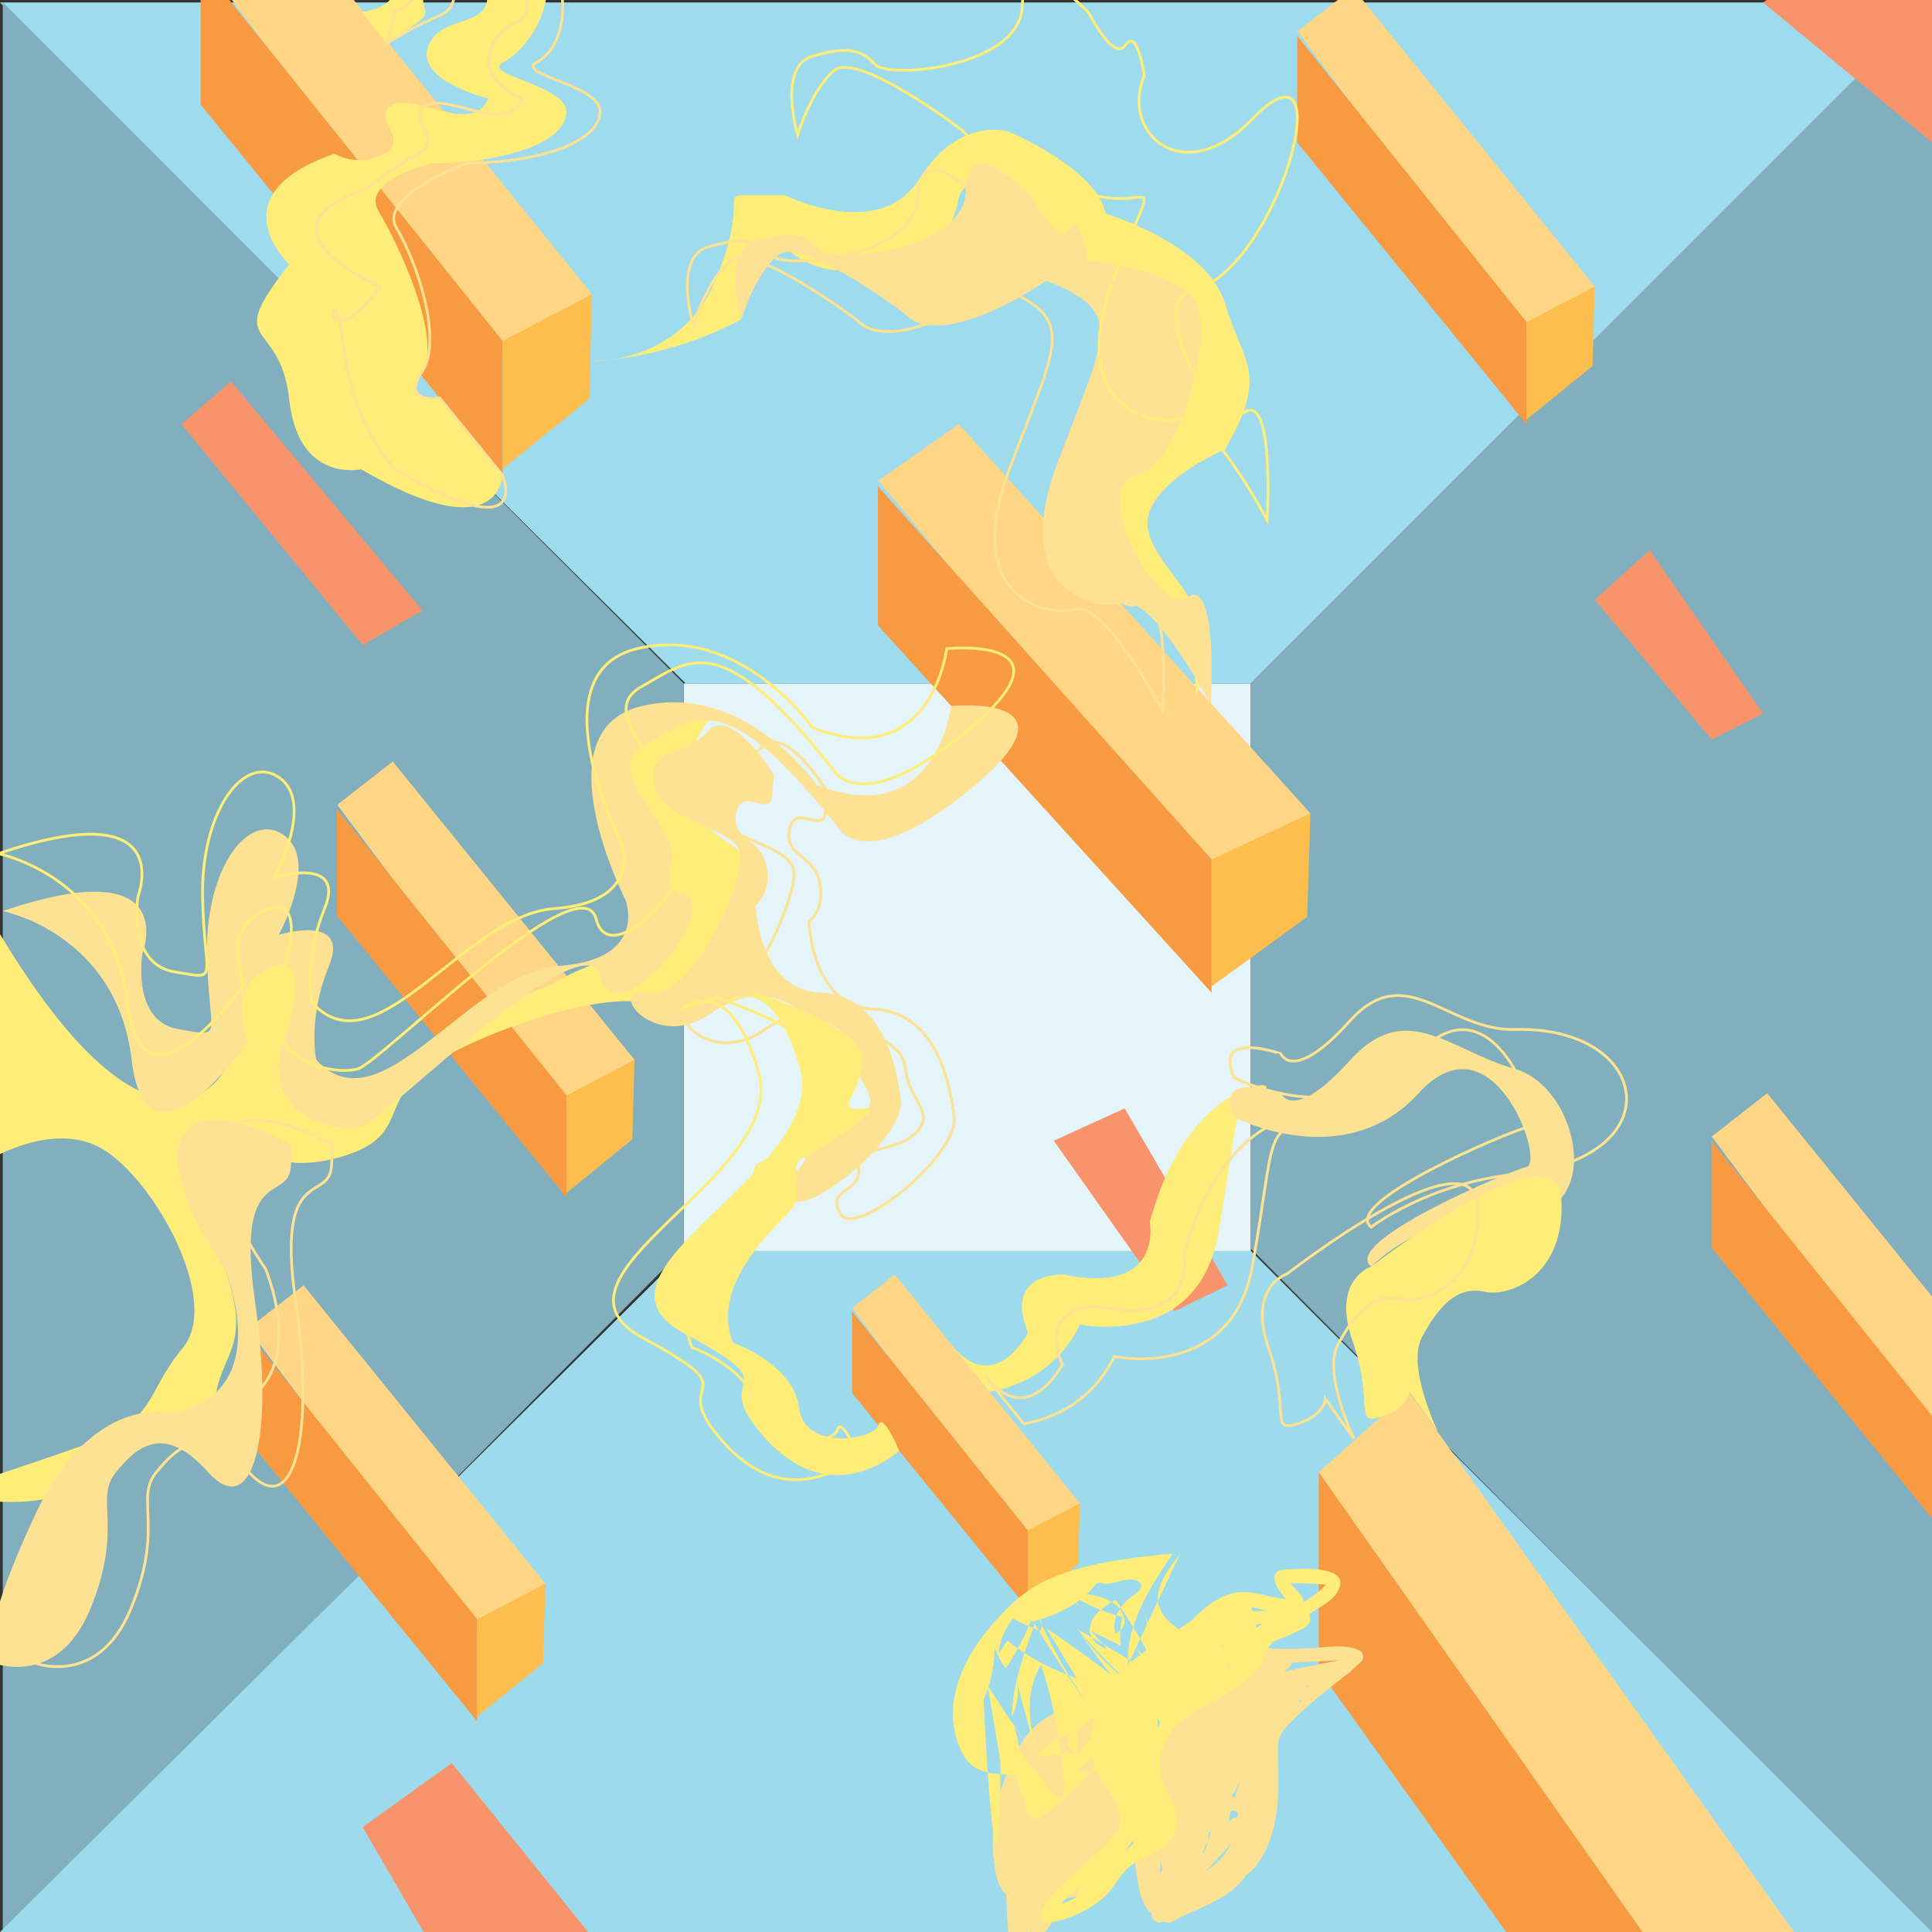 <?xml version="1.0" encoding="utf-8"?>
<!-- Generator: Adobe Illustrator 22.1.0, SVG Export Plug-In . SVG Version: 6.00 Build 0)  -->
<svg version="1.1" xmlns="http://www.w3.org/2000/svg" xmlns:xlink="http://www.w3.org/1999/xlink" x="0px" y="0px"
	 viewBox="0 0 700 700" style="enable-background:new 0 0 700 700;" xml:space="preserve">
<rect x="0" y="0" width="700" height="700" fill="#333333" stroke="none"/>
<style type="text/css">
	.st0{fill:#E5F4F9;}
	.st1{fill:#9EDBEC;}
	.st2{fill:#81AFBD;}
	.st3{fill:none;}
	.st4{fill:#9DDBEC;}
	.st5{fill:#FFD686;}
	.st6{fill:#F89A42;}
	.st7{fill:#FEBE4E;}
	.st8{fill:#F7946C;}
	.st9{fill:#FCE292;}
	.st10{fill:#FEED79;}
	.st11{fill:none;stroke:#FCE292;stroke-miterlimit:10;}
	.st12{fill:none;stroke:#FEED79;stroke-miterlimit:10;}
	.st13{fill:#FCE292;stroke:#FEED79;stroke-miterlimit:10;}
</style>
<g id="Background">
	<rect x="247.7" y="247.6" class="st0" width="205.5" height="205.7"/>
	<polygon class="st1" points="0,0.9 700,0.9 453.3,247.6 248.4,247.6 	"/>
	<polygon class="st2" points="1,700.8 1,0.8 247.7,247.6 247.7,452.5 	"/>
	<polygon class="st2" points="700,700.8 700,0.8 453.3,247.6 453.3,452.5 	"/>
	<polygon class="st3" points="700,700 700,0 453.3,246.7 453.3,451.6 	"/>
	<polygon class="st4" points="0,700 700,700 453.3,453.3 248.4,453.3 	"/>
	<g>
		<g>
			<path class="st1" d="M527.6,170.3c3.2,0,3.2-5,0-5C524.4,165.3,524.4,170.3,527.6,170.3L527.6,170.3z"/>
		</g>
	</g>
</g>
<g id="Prisms">
	<polygon class="st5" points="122.2,291.6 142.3,275.9 229.9,384 204.5,401.6 	"/>
	<polygon class="st6" points="205.3,402.7 205.3,433.9 122.1,331.8 122.1,293.2 205.3,396.9 	"/>
	<polygon class="st7" points="205.3,396.9 229.9,384 229.1,412.8 205.3,432.2 	"/>
	<polygon class="st5" points="318.2,174.2 347.4,153.7 474.8,294.7 437.9,317.5 	"/>
	<polygon class="st6" points="439,319 439,359.7 318.1,226.6 318.1,176.2 439,311.4 	"/>
	<polygon class="st7" points="439,311.4 474.8,294.7 473.6,332.2 439,357.4 	"/>
	<polygon class="st5" points="72.8,-15 99.3,-35.7 214.5,106.6 181.1,129.6 	"/>
	<polygon class="st6" points="182.1,131.1 182.1,172.2 72.7,37.9 72.7,-13 182.1,123.5 	"/>
	<polygon class="st5" points="308.8,473.9 324.2,461.8 391.3,544.7 371.8,558.1 	"/>
	<polygon class="st6" points="372.4,559 372.4,582.9 308.7,504.7 308.7,475.1 372.4,554.5 	"/>
	<polygon class="st7" points="372.4,554.5 391.3,544.7 390.6,566.7 372.4,581.5 	"/>
	<polygon class="st5" points="620.2,411.8 640.3,396.1 727.9,504.2 702.5,521.7 	"/>
	<polygon class="st6" points="703.3,522.9 703.3,554.1 620.1,452 620.1,413.3 703.3,517.1 	"/>
	<polygon class="st7" points="703.3,517.1 727.9,504.2 727.1,533 703.3,552.3 	"/>
	<polygon class="st5" points="477.8,533.4 510.5,504.2 653.3,704.7 611.9,737.2 	"/>
	<polygon class="st6" points="613.2,736.5 613.2,794.3 477.8,605.1 477.8,533.4 613.2,725.7 	"/>
	<polygon class="st7" points="613.1,728.6 653.3,704.7 651.9,758.1 613.1,793.9 	"/>
	<polygon class="st5" points="89.9,481.4 110,465.7 197.6,573.8 172.2,591.3 	"/>
	<polygon class="st6" points="172.9,592.5 172.9,623.7 89.8,521.6 89.8,482.9 172.9,586.7 	"/>
	<polygon class="st7" points="172.9,586.7 197.6,573.8 196.8,602.6 172.9,621.9 	"/>
	<polygon class="st5" points="470.1,11.4 490.2,-4.3 577.8,103.8 552.4,121.4 	"/>
	<polygon class="st6" points="553.1,122.5 553.1,153.7 470,51.6 470,13 553.1,116.7 	"/>
	<polygon class="st7" points="553.1,116.7 577.8,103.8 577,132.6 553.1,152 	"/>
	<polygon class="st7" points="182.1,123.5 214.5,106.6 213.5,144.5 182.1,169.9 	"/>
</g>
<g id="Rectangles">
	<polygon class="st8" points="577.8,217.3 597.7,199.3 638.8,258.5 620.2,268 	"/>
	<polygon class="st8" points="381.8,413.3 407.5,401.6 444.8,465.7 425.5,475.1 	"/>
	<polygon class="st8" points="131.4,662 163.7,638.8 235.3,727.5 182.1,749.3 	"/>
	<polygon class="st8" points="65.7,153.7 83.7,138.2 153.1,221.2 131.4,233.7 	"/>
	<polygon class="st8" points="638.8,0.9 733.9,79.6 733.9,13 682.8,-28.1 	"/>
</g>
<g id="Layer_5">
	<g>
		<g>
			<path class="st9" d="M395.6,618.8c-3.6,9-5.5,17.8,1,26c3.3,4.1,7.9,7.7,9.4,12.9c0.9,3.1,0.7,7.2-1.8,9.6
				c-2.5,2.3-6.1,2.3-9.2,2.1c0.8,0.6,1.6,1.2,2.4,1.8c-0.5-2.4-0.5-4.6-0.2-7c0.3-2.7-3.4-3-4.7-1.3c-4.9,6.8-9.2,13.8-13,21.3
				c-0.8,1.7,0.2,3.8,2.2,3.8c3.8,0,7.4-0.5,11.1-1.6c1.4-0.4,2.5-2.3,1.5-3.7c-2.3-3.2-2.5-6.6-0.5-10c-1.4-0.8-2.9-1.7-4.3-2.5
				c-2,4.7-4.3,9.2-6.9,13.5c-1.4,2.4,2,5.2,3.9,3c4-4.4,8.5-7.8,13.9-10.3c2.8-1.3,0.6-4.9-1.9-4.6c-4.6,0.6-9.7,1.5-12.7,5.4
				c-2.6,3.4-4.3,7.6-6.2,11.3c-1.1,2.1-2.1,4.1-3.3,6.1c-0.3,0.5-1.6,1.9-1.6,2.5c0,1,1.2,1.8,1.7,0.6c0.4-1.1-0.4-4.4-0.5-5.6
				c-0.2-1.6-0.2-3.4-0.8-4.9c-0.4-1.1-1-2-2-2.6c-0.9-0.5-1.8-0.3-2.8-0.6c-3.2-0.9-4.2-3.7-4.8-6.7c-1.7-8.1-0.9-16.6,1.3-24.5
				c2-7.5,5.2-16.4,10.6-22.2c5.2-5.6,13-7.5,20.2-8.8c-1-1-2.1-2.1-3.1-3.1c-6.2,17.5-11.2,36.8-2.1,54.3c1.4-0.8,2.9-1.7,4.3-2.5
				c-5.4-10.1-9.8-20.5-13.3-31.4c-1.6,0.4-3.2,0.9-4.8,1.3c2.2,6.8,5.2,13.2,9,19.3c1.7,2.7,5.9,0.3,4.3-2.5
				c-2.9-5.3-5.6-10.6-8-16.1c-1.3,1-2.6,2-3.9,3c8,8.8,15.8,17.8,21.4,28.3c1.4-0.8,2.9-1.7,4.3-2.5c-4.8-7.3-8.9-14.9-12.4-22.9
				c-1.2-2.6-5.3-0.7-4.6,1.9c2,7.4,5,14.4,8.1,21.4c1.3-1,2.6-2,3.9-3c-2.2-2.5-4.3-5.1-6.5-7.6c-1.1-1.3-3.9-0.7-4.2,1.1
				c-0.6,4,1.2,7.3,5.2,8.3c1.2,0.3,2.8-0.4,3.1-1.7c1.1-6.7,1.2-13.2,0.2-19.9c-1.6,0.4-3.2,0.9-4.8,1.3c1.4,5.8,3.4,11.3,6.1,16.6
				c1.5,2.9,5.6,0.4,4.3-2.5c-2.8-6.3-5-12.7-6.9-19.3c-1.5,0.6-3,1.3-4.6,1.9c2.9,4.8,5.9,9.6,9,14.3c1.8,2.7,6.1,0.2,4.3-2.5
				c-0.7-1.1-1.3-1.7-2.3-2.4c-1.7-1.2-4.4,0.8-3.7,2.8c0.8,2.2,0.9,3.9,0.3,6.2c-0.8,2.7,3.1,4.4,4.6,1.9
				c2.7-4.8,4.6-10.3,0.2-14.7c-1.8-1.8-4.8,0-4.2,2.4c1.1,4.4,2.2,8.8,3.2,13.1c0.6-1,1.2-2.1,1.7-3.1c-2.2,0.5-3.9,1.5-5.4,3.2
				c1.2,0,2.4,0,3.5,0c-6.9-8.2-8.2-19-8.9-29.4c-1.7,0-3.3,0-5,0c0.6,4.9,1,9.8,1.2,14.7c1.6-0.2,3.3-0.4,4.9-0.7
				c-1.8-6.3-3.7-12.6-5.9-18.8c-0.6-1.7-2.8-2.6-4.2-1.1c-4.6,5.1-7.5,13.5-1.3,18.7c2.2,1.8,5.1-0.4,3.9-3
				c-0.9-1.8-1.7-3.7-2.6-5.5c-1.3,1-2.6,2-3.9,3c1.6,1.5,3.1,3,4.7,4.5c1.5,1.4,4.4,0.5,4.3-1.8c-0.2-3.1-0.1-6.1,0.3-9.1
				c-1.6,0.2-3.3,0.4-4.9,0.7c-0.3,1.2-0.6,2.4-0.9,3.5c1.6,0.4,3.1,0.8,4.7,1.3c-0.4-3.8,0.3-6.7,2.2-10c1-1.7,2.2-3.3,1.7-5.5
				c-0.7-3.2-4.9-4.5-6.4-2.4c-1.5-0.6-3-1.3-4.6-1.9c-1.1,6.1-4.5,11-9.9,14c1.1,0.3,2.3,0.6,3.4,0.9c0.5-1.1,1-2.3,1.4-3.4
				c-0.8-1.4-1.6-2.8-2.4-4.2c-0.7,0.7-1.4,1.3-2.2,2c1.3,1,2.6,2,3.9,3c2.9-3.9,8.4-2.3,9,2.5c1.3-0.7,2.5-1.4,3.8-2.2
				c-3.2-1.9-5.9-4.1-8.2-7.1c-1.5-1.9-5,0.2-4.2,2.4c1,2.7,2.2,5.2,3.8,7.6c1.8,2.6,6.1,0.2,4.3-2.5c-1.1-1.7-2-3.8-3.3-5.4
				c-1.7-2.1-1.1-0.7,1.2-1.2c1.9-0.4,7.7-6.8,8.6-6.3c0-1.4,0-2.9,0-4.3c-6.5,4.6-13.1,9.2-19.7,13.6c1.2,0.9,2.4,1.9,3.7,2.8
				c0.4-2.2,0.9-4.1,1.8-6.1c-1.6-0.4-3.1-0.8-4.7-1.3c-1.1,8.4-3,16.6-5.7,24.6c1.6,0,3.2,0,4.8,0c-1.5-4.2-2.1-8.2-2-12.6
				c-1.7,0-3.3,0-5,0c0.7,8,0.1,15.8-1.7,23.6c1.6,0.2,3.3,0.4,4.9,0.7c-0.1-4.1-0.1-8.1,0-12.2c-1.7,0-3.3,0-5,0
				c0.6,18.1,0.4,36.3,2.2,54.3c0.3,2.7,4.1,3.5,4.9,0.7c1.8-5.8,0.9-13.2,1-19.3c0-9.8-1.2-19.5-2.1-29.3c-1.6,0.2-3.3,0.4-4.9,0.7
				c2.6,7.8,5.3,15.6,7.9,23.4c1,3,5.8,1.7,4.8-1.3c-1.4-4.2-2.8-8.5-4.2-12.7c-1-3-5.8-1.8-4.8,1.3c2.3,7.3,1.3,15.5,2.2,23.1
				c1.6-0.4,3.1-0.8,4.7-1.3c-2.7-4.1-1.2-11.4-2.2-16.1c-1.2,0.9-2.4,1.9-3.7,2.8c0.7,0.6,1.5,3.5,1.9,4.6c0.8,2.2,1.6,4.3,2.5,6.5
				c1,2.4,2.2,5.8,5.3,6c1.4,0.1,2.4-1.2,2.5-2.5c0.7-13.4-1-28-3.7-41.2c-0.5-2.5-4.2-2.3-4.8,0c-2.7,9.4-1.8,18.9-0.7,28.5
				c1.6-0.2,3.3-0.4,4.9-0.7c-1.1-7.6-2.1-15.2-3.2-22.8c-0.4-2.8-5.1-2.1-4.9,0.7c0.3,3.4,0.1,6.6-0.7,9.9c1.6,0.2,3.3,0.4,4.9,0.7
				c0.2-9.3,1.8-18.5,3.5-27.6c-1.6,0-3.2,0-4.8,0c2.5,8.1,5.3,16.2,8.3,24.2c1.1,3,5.9,1.7,4.8-1.3c-3-8.4-5.5-17-7.5-25.6
				c-1.6,0.4-3.2,0.9-4.8,1.3c0,0.8,0.1,1.5,0.1,2.3c1.4-0.4,2.8-0.7,4.2-1.1c-1.5-1.2-2.9-2.5-4.2-3.8c-1.4-1.4-3.5-0.6-4.2,1.1
				c-1.4,3.8-2.1,7.4-2.3,11.4c-0.2,3,4,3.2,4.9,0.7c0.5-1.3,0.9-2.7,1.4-4c-1.5,0.2-3,0.4-4.6,0.6c3.2,4.9,7.1,9,11.9,12.4
				c1.8,1.3,4.3-0.9,3.7-2.8c-1.6-5.1-3.2-10.1-4.8-15.2c-1.4,0.8-2.8,1.6-4.2,2.4c2.8,3.6,5.5,7.3,8.1,11.1c1.1,1.6,3,3.5,2.9,5.6
				c-0.1,1.3-1.8,3.6-2.4,4.7c-3.1,5.5-8.8,9.1-10.9,15.1c-0.7,1.9,1.3,3.5,3.1,3.1c3.4-0.8,6.7-1.3,10.1-1.6
				c-0.2-1.6-0.4-3.3-0.7-4.9c-4.2,1.2-2.2-4-1.8-6.5c0.5-3,1.1-6.1,1.8-9.1c-1.6-0.4-3.2-0.9-4.8-1.3c-1,6.7-1.5,13.3-1.3,20.1
				c0.1,2.3,3.5,3.6,4.7,1.3c3.2-6.7,5.8-13.7,7.7-20.9c0.9-3.2-3.7-4.3-4.8-1.3c-1.1,2.7-2,5.4-2.8,8.3c1.6,0,3.2,0,4.8,0
				c-0.9-5.2-1.7-10.3-2.6-15.5c-1.6,0.4-3.2,0.9-4.8,1.3c1,4,2.1,8,3.1,11.9c0.8,3.1,5.6,1.8,4.8-1.3c-1-4-2.1-8-3.1-11.9
				c-0.8-3.2-5.3-1.8-4.8,1.3c0.9,5.2,1.7,10.3,2.6,15.5c0.4,2.5,4.2,2.2,4.8,0c0.8-2.8,1.7-5.5,2.8-8.3c-1.6-0.4-3.2-0.9-4.8-1.3
				c-1.8,6.8-4.2,13.3-7.2,19.7c1.6,0.4,3.1,0.8,4.7,1.3c-0.1-6.3,0.2-12.5,1.2-18.7c0.5-3.1-4.1-4.5-4.8-1.3
				c-1.5,6.8-7.7,25.8,6.1,21.7c2.6-0.8,2.2-5.1-0.7-4.9c-3.9,0.3-7.7,0.8-11.4,1.7c1,1,2.1,2.1,3.1,3.1c1.3-3.9,5.1-6.3,7.5-9.5
				c2.3-3,5.4-7.5,6.1-11.3c0.6-3.3-2-5.9-3.7-8.5c-2.8-4.1-5.8-8.1-8.9-12.1c-1.6-2-4.9,0.2-4.2,2.4c1.6,5.1,3.2,10.1,4.8,15.2
				c1.2-0.9,2.4-1.9,3.7-2.8c-4-2.9-7.3-6.5-10.1-10.6c-1.2-1.9-3.8-1.5-4.6,0.6c-0.5,1.3-0.9,2.7-1.4,4c1.6,0.2,3.3,0.4,4.9,0.7
				c0.2-3.5,1-6.8,2.2-10.1c-1.4,0.4-2.8,0.7-4.2,1.1c1.4,1.4,2.7,2.6,4.2,3.8c1.4,1.1,3.6,0.9,4.2-1.1c0.5-1.8,0.5-3.2-0.1-4.9
				c-1-3-5.6-1.8-4.8,1.3c2.1,8.7,4.6,17.2,7.5,25.6c1.6-0.4,3.2-0.9,4.8-1.3c-3-8-5.8-16-8.3-24.2c-0.7-2.2-4.3-2.6-4.8,0
				c-1.8,9.6-3.5,19.2-3.7,29c-0.1,2.8,4.3,3.4,4.9,0.7c0.9-3.8,1.2-7.4,0.9-11.2c-1.6,0.2-3.3,0.4-4.9,0.7
				c1.1,7.6,2.1,15.2,3.2,22.8c0.4,2.8,5.2,2.1,4.9-0.7c-1.1-9.1-2-18.2,0.5-27.2c-1.6,0-3.2,0-4.8,0c2.6,12.7,4.3,26.9,3.5,39.8
				c0.8-0.8,1.7-1.7,2.5-2.5c1.7,0.1,0.6,0.4,0.4-0.7c-0.2-0.8-0.8-1.7-1.2-2.5c-0.9-2-1.6-4-2.4-6.1c-1-2.5-1.8-5.5-4-7.2
				c-1.9-1.4-4.1,0.9-3.7,2.8c1.1,5.3-0.4,12.5,2.7,17.3c1.2,1.9,5,1.4,4.7-1.3c-0.9-8,0.1-16.7-2.4-24.4c-1.6,0.4-3.2,0.9-4.8,1.3
				c1.4,4.2,2.8,8.5,4.2,12.7c1.6-0.4,3.2-0.9,4.8-1.3c-2.6-7.8-5.3-15.6-7.9-23.4c-0.8-2.5-5.2-2.3-4.9,0.7
				c0.8,9.4,2.1,18.9,2.1,28.3c0,5.8,0.9,13.2-0.8,18.9c1.6,0.2,3.3,0.4,4.9,0.7c-1.7-18-1.5-36.2-2.2-54.3c-0.1-3.2-4.9-3.2-5,0
				c-0.1,4.1-0.1,8.1,0,12.2c0.1,2.7,4.3,3.5,4.9,0.7c1.9-8.2,2.6-16.5,1.9-24.9c-0.3-3.2-4.9-3.3-5,0c-0.1,4.8,0.6,9.4,2.2,13.9
				c0.8,2.3,4,2.4,4.8,0c2.8-8.5,4.8-17.1,5.9-25.9c0.3-2.4-3.7-3.5-4.7-1.3c-1,2.4-1.8,4.7-2.3,7.3c-0.4,2,1.7,4.1,3.7,2.8
				c6.6-4.4,13.2-9,19.7-13.6c1.5-1.1,1.7-3.3,0-4.3c-2.3-1.4-4.9-1.3-7.1,0.3c-1.4,1.1-2.1,2.7-3.4,3.9c-1.9,1.8-2.6,1-4.8,1.3
				c-7.4,1.2,0.1,11.2,2,14.1c1.4-0.8,2.9-1.7,4.3-2.5c-1.4-2.1-2.5-4.1-3.3-6.4c-1.4,0.8-2.8,1.6-4.2,2.4c2.6,3.3,5.6,5.8,9.2,7.8
				c1.5,0.9,4-0.2,3.8-2.2c-1.2-9.8-12.3-12.9-18.3-5c-1.8,2.3,1.9,4.9,3.9,3c0.7-0.7,1.4-1.3,2.2-2c1.8-1.7-0.1-5-2.4-4.2
				c-4.7,1.6-6.6,6.3-4.4,10.7c0.6,1.2,2.3,1.5,3.4,0.9c6.5-3.6,10.9-9.7,12.2-17c0.5-2.8-2.9-4.3-4.6-1.9c-2.2,3.1-1.1,8.3,3.6,7.7
				c0.2,0,2.4-0.7,1.9-1c-0.3-0.2-2.3,3.8-2.4,4.1c-1.3,3.1-1.7,6.3-1.3,9.7c0.3,2.5,3.2,3.4,4.7,1.3c1.7-2.4,2-4.5,1.4-7.4
				c-0.6-3-4.6-1.9-4.9,0.7c-0.4,3.1-0.5,6.1-0.3,9.1c1.4-0.6,2.8-1.2,4.3-1.8c-1.6-1.5-3.1-3-4.7-4.5c-2.1-2-5.1,0.5-3.9,3
				c0.9,1.8,1.7,3.7,2.6,5.5c1.3-1,2.6-2,3.9-3c-4-3.3-1.5-8.5,1.3-11.6c-1.4-0.4-2.8-0.7-4.2-1.1c2.1,6.2,4.1,12.5,5.9,18.8
				c0.8,2.7,5,2.2,4.9-0.7c-0.2-4.9-0.5-9.8-1.2-14.7c-0.4-3.1-5.2-3.3-5,0c0.8,11.8,2.5,23.6,10.4,32.9c0.8,1,2.7,1,3.5,0
				c0.7-1.2,1.8-1.8,3.2-2c1.3-0.3,2.1-1.8,1.7-3.1c-1.1-4.4-2.2-8.8-3.2-13.1c-1.4,0.8-2.8,1.6-4.2,2.4c2.8,2.7,0.5,6-0.9,8.6
				c1.5,0.6,3,1.3,4.6,1.9c0.9-3.1,0.8-5.8-0.3-8.9c-1.2,0.9-2.4,1.9-3.7,2.8c0.2,0.2,0.4,0.4,0.6,0.6c1.4-0.8,2.9-1.7,4.3-2.5
				c-3.1-4.7-6.1-9.4-9-14.3c-1.4-2.4-5.3-0.8-4.6,1.9c2,7,4.4,13.8,7.4,20.5c1.4-0.8,2.9-1.7,4.3-2.5c-2.5-4.9-4.4-10-5.6-15.4
				c-0.7-3.2-5.3-1.8-4.8,1.3c0.9,5.8,0.8,11.5-0.2,17.2c1-0.6,2.1-1.2,3.1-1.7c-0.6-0.7-1.1-1.4-1.7-2.1c-1.4,0.4-2.8,0.7-4.2,1.1
				c2.2,2.5,4.3,5.1,6.5,7.6c2,2.3,5-0.6,3.9-3c-2.9-6.6-5.7-13.2-7.5-20.2c-1.5,0.6-3,1.3-4.6,1.9c3.5,8,7.6,15.6,12.4,22.9
				c1.8,2.7,5.8,0.3,4.3-2.5c-5.8-10.9-14-20.2-22.2-29.3c-2-2.3-5,0.6-3.9,3c2.5,5.5,5.1,10.8,8,16.1c1.4-0.8,2.9-1.7,4.3-2.5
				c-3.6-5.7-6.4-11.7-8.5-18.1c-1-3-5.8-1.8-4.8,1.3c3.6,11.3,8.2,22.2,13.8,32.6c1.5,2.8,5.8,0.3,4.3-2.5
				c-8.4-16.2-3.1-34.3,2.6-50.4c0.7-2-1.4-3.4-3.1-3.1c-7.6,1.4-15.5,3.5-21.3,8.9c-6.1,5.6-9.5,14.4-12,22.1
				c-2.8,8.5-4,17.6-2.9,26.5c0.4,3.5,1,7.5,2.9,10.5c1.9,2.9,4,2.5,6.7,4c0.9,0.5,0.2-0.7,1,0.9c0.5,1,0.3,2.6,0.4,3.6
				c0.2,2,0,4.3,0.7,6.2c1.2,3.4,4.2,3.6,6.5,1.1c3.5-3.7,5.5-9.2,7.8-13.7c1.1-2.2,2.2-4.8,3.7-6.7c2.4-2.9,6.6-3.2,10.1-3.7
				c-0.6-1.5-1.3-3-1.9-4.6c-5.8,2.7-10.7,6.4-14.9,11.1c1.3,1,2.6,2,3.9,3c2.6-4.4,4.9-8.9,6.9-13.5c1.3-2.9-2.6-5.4-4.3-2.5
				c-2.9,4.8-2.7,10.5,0.5,15.1c0.5-1.2,1-2.4,1.5-3.7c-3.2,0.9-6.4,1.4-9.7,1.4c0.7,1.3,1.4,2.5,2.2,3.8c3.7-7.5,8-14.6,12.9-21.3
				c-1.6-0.4-3.1-0.8-4.7-1.3c-0.3,2.8-0.2,5.5,0.4,8.3c0.2,1.1,1.4,1.8,2.4,1.8c5.1,0.3,10.2-0.5,13.6-4.6c3-3.7,3.5-8.9,2.2-13.4
				c-1.7-5.7-6-9.5-9.7-13.9c-6-7.1-3.9-14.4-0.7-22.3C401.6,617.1,396.8,615.8,395.6,618.8L395.6,618.8z"/>
		</g>
	</g>
	<g>
		<path class="st10" d="M427.5,563.1c-5.4,6.9-10.9,14.6-6.2,21.7c3.9,5.9,13.9,9.9,21.3,14.8c5.3,3.5,9.4,7.5,10.1,11.9
			s-2.5,9.1-9.4,11.7c-6.4,2.4-14.8,2.6-22.6,2.3c-1.4-3-1.6-6.1-0.7-9.1c-11.3,8-21.3,16.5-29.6,25.4c8.1,0.1,16.1-0.5,23.8-1.8
			c-6.6-4.1-7.1-10.5-1.3-15c-4.5,5.6-9.8,10.9-15.8,16.1c9-5.5,20.3-9.9,33-12.8c-8.1,0.6-16.6,1.2-23.3,3.7
			c-7.2,2.7-23.6,24.7-31.3,26.9c-6.4,1.8-1.8-15.7-9-15.9c-3.3-0.1-6.8-0.2-9.7-1.1c-4.9-1.4-7-4.4-8.4-7.2
			c-8-16.8,0.1-34.9,15-50.4c3.5-3.6,7.4-7.2,12.7-10.2c12.4-6.9,30.9-9.6,48.8-11.2c-6.9,10.1-13.3,20.4-15.5,31.1
			c-2.2,10.7,0.2,21.9,10.2,31.3c-12.6-12.2-23-25-30.9-38.1c4.7,7.9,11.5,15.4,20.1,22.3c-6.6-6.3-12.8-12.7-18.4-19.2
			c18.5,10.7,37.1,21.5,49.8,34.3c-11-8.6-20.5-17.8-28.3-27.3c4.2,8.6,11,16.7,17.8,24.8c-4.9-3-9.9-6-14.8-9.1
			c-1.8,2.7,2.4,6,7.9,6.2c2.7-7.3,2.8-14.8,0.4-22.1c2.8,6.6,7.3,13.1,13.4,19.1c-6.6-7.7-12-15.6-16.3-23.6
			c6.5,5.8,13.4,11.4,20.5,17c-0.6-0.8-1.8-1.5-3.3-1.8c2.4,2.8,2.6,6.1,0.6,9c2.5-2.2,5-4.5,5.8-7c0.8-2.5-0.5-5.4-4.5-6.9
			c2.5,5.2,4.9,10.4,7.4,15.6c-3.9,0.3-7.5,1.4-9.7,3.1c-16.9-9.8-20.5-23.9-22.1-37.1c1.5,5.8,2.4,11.7,2.7,17.5
			c-4-7.5-8.5-15-13.4-22.4c-2.7,1.4-4.9,3-6.6,4.7c-4.3,4.4-4.2,10.6,3.6,13.3c-2-2.2-3.9-4.4-5.9-6.6c3.6,1.8,7.1,3.5,10.7,5.3
			c-0.5-3.6-0.3-7.3,0.7-10.9c1.5,2.2,0.4,4.8-2.6,6.5c-1.4-4.6,0.7-9.6,5.8-13.4c1.3-1,2.8-1.9,3.3-3.1c0.6-1.1-0.2-2.6-2.3-3
			c-3.7-0.8-7.6,2-11.4,1.3c-3.3-0.6-2.7-3.3-0.2-4.6c-2.2,7.8-11.9,14.9-25.3,18.5c-3.9-3-0.1-7.8,6.7-8.4c-1.7,0.8-3.3,1.6-5,2.4
			c3.8-3.2,11.9-4.9,18.8-3.9c7,1,12.3,4.6,12.4,8.3c-7.8-2.1-14.6-5.2-19.9-8.9c1.9,3,4.7,5.8,8.2,8.4c-4.1-3.1-7.6-6.4-10.7-9.8
			c-0.5-0.5-0.9-1.1-0.6-1.7c1-1.5,5.1-0.7,8.1-0.6c3.6,0.1,6.8-1.2,9.1-2.7c2.2-1.5,4-3.2,6.9-4.4c2.9-1.2,7.5-1.5,9.9-0.1
			c-14.9,5.5-29.9,10.9-45.1,16.2c0.7-2.8,2.3-5.5,4.7-8c-2.3,10.2-6.7,20.3-13.2,30.1c-3.7-5-5.4-10.4-4.8-15.8
			c1.8,9.7,0.4,19.5-4,28.9c-0.3-4.9-0.3-9.7,0-14.6c1,14.3,2.2,50.4,4.9,64.7c2.1-2.8,2.3-27.6,1.8-30.6c-1.5-8.8-3-17.6-4.5-26.5
			c6,9.3,12.1,18.6,18.1,27.8c-3.2-5-6.4-10.1-9.6-15.1c3.7,5.3,3.8,22.7,5.2,28.3c-3.8-2.3-4.1-17-5.5-19.9
			c4.6,1.2,14.3,20.5,19.4,19.9c1.3-9.8-4.4-38.7-8.3-48.3c-6.3,10.6-3.9,22.1-1.4,33.2c-2.4-9-4.8-18.1-7.3-27.1
			c0.9,4.2,0.2,8.5-1.8,12.6c0.2-11.3,4.3-22.6,8.3-33.7c5.7,9.7,12,19.3,18.9,28.8c-6.9-10-12.6-20.2-17.3-30.5
			c1.3,1.3,1.4,2.9,0.2,4.3c-3.4-1.4-6.7-2.9-9.7-4.5c-3.1,4.1-4.9,8.4-5.2,12.8c1.1-1.6,2.2-3.2,3.2-4.8
			c6.5,5.4,15.1,10.1,25.1,13.7c-3.6-6-7.2-12-10.9-18.1c9,6,17.5,12.2,25.5,18.5c0.9,0.8,1.9,1.6,2,2.5c0.1,0.9-0.7,1.7-1.4,2.5
			c-4.1,4.4-8.4,8.9-14.6,12.6c-5.6,3.3-13.1,6.1-15.2,10.4c8.1-1.1,16.3-1.7,24.6-2c-4,0.7-9.2,1.3-11.9-0.4c-2-1.2-1.7-3-1.2-4.5
			c1.7-5.8,3.7-11.6,6.2-17.3c-2.4,7.6-3.4,15.4-2.9,23.1c7.2-7.7,13-15.8,17.1-24.1c-2.5,3.2-4.6,6.5-6.3,9.8
			c-2-6.1-3.9-12.3-5.9-18.4c2.4,4.7,4.8,9.5,7.1,14.2"/>
	</g>
	<g>
		<g>
			<path class="st9" d="M421.7,695.9c6-5.2,12.4-10.6,20.1-13.2c5.6-1.9,10-2.1,13.7-7.2c8.4-11.6,7.9-26.2,7.5-39.8
				c-0.1-4.8,0.1-6.8,3.3-10.3c3.1-3.4,6.6-6.5,10-9.4c5.5-4.7,11.7-8.9,16.9-14c1.1-1.1,0.9-3.1-0.5-3.9c-4.6-2.6-11.7-1.3-16.7-1
				c-3.6,0.2-7.3,0.4-11,0.3c-1.3,0-6.9,0.2-7.5-1.4c-0.4-1-1.2-1.8-2.4-1.8c-6,0-9.5,4.7-12.6,9.3c-4,6.1-8.9,10.7-14.1,15.8
				c-9.6,9.5-15.2,22.3-17,35.6c-0.9,6.8-1,13.6-0.1,20.4c0.7,5.2,1.4,14.2,5.8,17.9c4.6,3.8,9.3-0.5,12.5-3.8
				c4.5-4.5,10.5-6.7,15.2-11c5.4-4.9,7.9-12.2,10.2-18.8c3-8.6,5.2-17.3,6.8-26.2c0.6-3.1-4.1-4.5-4.8-1.3
				c-3.9,16.3-8.2,32.6-13,48.7c1.6,0.2,3.3,0.4,4.9,0.7c1.3-10.1,3.6-19.9,6.9-29.5c-1.6-0.4-3.2-0.9-4.8-1.3
				c-0.8,5.3-1.5,10.6-2.3,16c-0.3,1.8,1.1,3.6,3.1,3.1c1.6-0.4,2.1-0.8,3.4-2c-1.4-0.6-2.8-1.2-4.3-1.8c-0.1,1.6-0.4,3.2-1,4.6
				c-0.9,2.7,3.2,4.4,4.6,1.9c0.5-0.8,0.9-1.7,1.4-2.5c1.5-2.8-2.8-5.3-4.3-2.5c-6.7,12.1-20.4,15.8-30,24.9c-2.1,2,0.6,5.3,3,3.9
				c10-5.6,20.9-7.6,27.6-17.8c6.3-9.8,8-22.1,9.8-33.4c-1.6-0.2-3.3-0.4-4.9-0.7c-0.6,6.3-2.8,12.1-5.2,17.9c1.5-0.2,3-0.4,4.6-0.6
				c-2-3.4-2.4-9.7-7.2-10.6c-2.6-0.5-5.2,1.4-7.2,2.8c-1.1,0.8-2.1,1.6-3.1,2.5c-1.1,1-2.9,4-4.4,4.3c0.8,0.2,1.6,0.4,2.4,0.6
				c-1.3-1.5-1.7-5.4-2.3-7.3c-0.5-1.9-3.6-2.6-4.6-0.6c-3.5,7.4-6.4,15.1-8.5,23c1.6,0,3.2,0,4.8,0c-1-4.1-2.1-8.2-3.1-12.3
				c-0.6-2.5-4-2.2-4.8,0c-2.2,6.3-2.9,12.8-3.6,19.4c1.6-0.2,3.3-0.4,4.9-0.7c-0.9-4.5-1.3-9-1.2-13.6c-1.7,0-3.3,0-5,0
				c1.1,8.7,3,17.1,5.8,25.4c0.8,2.5,3.9,2.2,4.8,0c4-9.5,8.5-18.7,13.6-27.7c-1.5-0.6-3-1.3-4.6-1.9c-1.3,4-2.9,7.8-5,11.4
				c1.4,0.8,2.9,1.7,4.3,2.5c1.5-2.9,2.1-5.6,2.1-8.9c0-1.8-2.2-3.2-3.8-2.2c-4.7,3.2-8.3,7.2-11.3,12c-1.1,1.7,0.7,4.5,2.8,3.7
				c4.4-1.6,7.9-4.1,11.1-7.5c1.9-2-0.6-5.5-3-3.9c-4.8,3.2-7.9,7.6-10,12.8c-0.8,2.1,1.9,3.9,3.7,2.8c10.5-6.6,19.1-15.4,26.1-25.6
				c1.7-2.5-1.9-4.7-3.9-3c-4,3.2-6.9,7.2-9.3,11.7c1.5,0.6,3,1.3,4.6,1.9c2.6-8.1,4.8-16.1,5-24.6c0.1-2.5-3.4-3.4-4.7-1.3
				c-2.5,4.3-4.9,8.5-7.4,12.8c1.6,0.4,3.1,0.8,4.7,1.3c0.4-4.8,0.9-9.6,1.3-14.4c0.2-1.8-1.7-2.6-3.2-2.4c-4.2,0.7-5.9,4.9-7.6,8.4
				c-2.8,5.8-5.5,11.6-8.2,17.3c1.5,0.6,3,1.3,4.6,1.9c1.5-7.2,3.5-14.2,6.2-21c-1.6-0.4-3.2-0.9-4.8-1.3
				c-1.4,8.2-2.8,16.3-4.2,24.5c-0.4,2.6,3.1,4.6,4.6,1.9c4.3-8,7.8-16.3,10.7-24.9c-1.6-0.4-3.2-0.9-4.8-1.3
				c-2.1,7.5-4.5,15-7.1,22.4c1.6,0.4,3.2,0.9,4.8,1.3c0.6-3.9,4.5-14.9-1.8-16.5c-1.4-0.3-5.4,1.8-5.9,1.6
				c-0.8-0.4-0.4-6.6-0.4-7.5c0.1-2.3,0.3-4.5,0.6-6.8c0.4-2.9-4.2-3.3-4.9-0.7c-1.2,4.1-2.3,8.3-3.5,12.4c1.6,0.4,3.2,0.9,4.8,1.3
				c0.5-2.8,1-5.5,1.5-8.3c-1.6-0.4-3.2-0.9-4.8-1.3c-1,7.2-1.9,14.4-2.9,21.5c-0.4,3.1,4.4,4.5,4.8,1.3c0.6-4.4,1.2-8.8,1.8-13.3
				c0.4-3.1-3.7-4.5-4.8-1.3c-1,2.8-1.9,5.6-2.9,8.4c-1.1,3.1,3.7,4.3,4.8,1.3c7.3-19.2,15.7-37.9,25.2-56c-1.5-0.2-3-0.4-4.6-0.6
				c0.5,2.3-2.2,5.6-3.3,7.5c-1.3,2.3-2.5,4.7-3.8,7c-2.5,4.7-5.1,9.3-7.6,14c1.6,0.4,3.1,0.8,4.7,1.3c0.1-1.7,0.2-3.4,0.3-5.1
				c0.1-2.6-3.4-3.2-4.7-1.3c-1.7,2.5-3.2,5-4.6,7.7c-1.5,2.9,2.6,5.3,4.3,2.5c3-4.8,6-9.5,9-14.3c-1.4-0.8-2.9-1.7-4.3-2.5
				c-2.6,4.2-5.1,8.3-7.7,12.5c-1.7,2.8,2.5,5.1,4.3,2.5c3.1-4.3,6.6-8,10.7-11.3c-1.4-0.8-2.8-1.6-4.2-2.4
				c-1.4,8-3.8,15.8-7.4,23.1c1.4,0.8,2.9,1.7,4.3,2.5c3.3-6.8,6.3-13.8,9-20.9c1-2.7-3.2-4.4-4.6-1.9c-3.4,6.3-6.6,12.6-9.7,19.1
				c1.5,0.6,3,1.3,4.6,1.9c1.3-4,3.1-7.7,5.4-11.2c-1.6-0.4-3.1-0.8-4.7-1.3c-0.3,4.4-0.7,8.7-1,13.1c-0.2,2.5,3.5,3.3,4.7,1.3
				c4.9-8.6,8.9-17.6,12.2-26.9c1-2.7-3.2-4.3-4.6-1.9c-4.8,8.4-9.7,16.7-14.5,25.1c1.6,0.4,3.1,0.8,4.7,1.3c0-2.3,0.3-4.1,1.6-6.1
				c-1.5-0.6-3-1.3-4.6-1.9c-1.6,5.3-3.3,10.5-4.9,15.8c-0.7,2.3,2.6,4.4,4.2,2.4c3.2-4,5.3-8.4,6.8-13.3c0.7-2.3-2.5-4.3-4.2-2.4
				c-2.6,2.9-4.7,6.1-6.5,9.5c-1.5,2.8,2.7,5.3,4.3,2.5c2.8-5,5.6-10,8.5-14.9c1.3-2.2,2.6-4.4,3.8-6.6c1.4-2.4,3.5-7.6,5.9-9.1
				c-0.8,0-1.7,0-2.5,0c0.3,0.1,0.6,0.3,1,0.4c-0.4-0.7-0.8-1.4-1.2-2.2c-0.7,8.4-1.9,16.8-3.6,25.1c-0.7,3.2,3.6,4.3,4.8,1.3
				c2.5-6.1,5-12.2,7.4-18.3c-1.6-0.4-3.2-0.9-4.8-1.3c-1,5.3-2.1,10.6-3.1,16c-0.5,2.6,3.4,4.7,4.6,1.9
				c5.2-12.2,15.3-21.8,20.5-33.9c-1.6-0.4-3.1-0.8-4.7-1.3c-0.9,6.6-5.2,13.3-8.1,19.2c-2.7,5.5-6.2,11.4-7.5,17.5
				c-0.6,3.1,3.8,4.4,4.8,1.3c2-5.9,4-11.9,6-17.8c-1.6-0.2-3.3-0.4-4.9-0.7c0,2.4-0.4,4.4-1.9,6.4c1.4,0.6,2.8,1.2,4.3,1.8
				c1.3-10,3.5-20.1,6.4-29.7c-1.6-0.4-3.2-0.9-4.8-1.3c-1.9,7.1,10.5,2,13.1,1.3c4.3-1.2,8.5-2.5,12.8-3.8c1.7-0.6,5.4-1.1,6.3-3
				c0.7-1.4,0.1-3.3-1.5-3.7c-1.4-0.3-3.1,0.2-4.5,0.5c-3.1,0.6-6.2,1.2-9.3,1.9c-3.4,0.7-6.7,1.4-10.1,2.1
				c-1.1,0.2-2.2,0.5-3.4,0.7c-0.4,0.1-1.9,0.2-1.4,0.2c0.7,0.4,1.4,0.8,2.2,1.2c0.6,1,0.9,0,1.9-0.9c0.9-0.8,1.8-1.5,2.6-2.2
				c1.2-1.1,2.7-2.5,2.4-4.4c-0.5-4.1-5.5-2.4-8.1-1.9c-3.4,0.7-8.6,0.9-11.5,3.1c-3,2.2-4.7,7.3-6.4,10.5
				c-2.5,4.6-4.8,9.2-7.1,13.9c1.5,0.6,3,1.3,4.6,1.9c2.4-6.4,5.3-12.4,9-18.2c-1.5-0.6-3-1.3-4.6-1.9c-3.4,11.6-6.3,23.3-9.7,34.9
				c-0.8,2.7,3.2,4.5,4.6,1.9c3.5-6.7,5.9-13.9,9.4-20.6c-1.5-0.6-3-1.3-4.6-1.9c-0.8,4-1.7,8-3,11.9c-0.8,2.7,3.4,4.5,4.6,1.9
				c3.4-7.3,10.4-12.1,13.8-19.3c-1.6-0.4-3.1-0.8-4.7-1.3c-0.5,6.4-6.7,11.6-8.9,17.6c1.6,0.2,3.3,0.4,4.9,0.7
				c-0.4-8.1,0.1-16.2,1.5-24.2c-1.6,0-3.2,0-4.8,0c1.4,3.6,5.5,4.1,8.9,4.4c1.8,0.2,13.4-0.4,14,1.2c1.2,3,5.4,1.9,4.8-1.3
				c-0.7-4-7.1-2.1-9.5-1.5c-2.7,0.6-5.4,1.3-8.1,1.9c-1.4,0.3-2.7,0.7-4.1,0.9c-0.3,0-1,0-1.3,0.2c-1.7,0.9-0.2-2.1,0.3,1.3
				c-0.5-3.2-5.3-1.8-4.8,1.3c0.5,3.3,4.7,2.4,6.8,1.7c1.9-0.6,3.8-1.4,5.7-2c0.9-0.3,2.2-0.5,3-1c2.8-1.6-0.1,2.3-0.3-2.2
				c1.6-0.2,3.3-0.4,4.9-0.7c-0.4-2.3-1.7-3.9-3.3-5.5c-1.7-1.6-5.3-3.4-5.3-6.1c0-2.7-4.5-3.6-4.9-0.7c-0.6,3.8-3.2,7.1-3.7,10.9
				c1.6,0.2,3.3,0.4,4.9,0.7c0-1.3,0-2.5,0.1-3.8c0.1-3.2-4.9-3.2-5,0c0,1.3,0,2.5-0.1,3.8c-0.1,2.7,4.5,3.5,4.9,0.7
				c0.6-3.8,3.2-7.1,3.7-10.9c-1.6-0.2-3.3-0.4-4.9-0.7c0.1,6.3,7.8,7.4,8.8,12.9c0.5,2.8,5,2.1,4.9-0.7c-0.2-3.6-3.9-3.2-6.4-2.5
				c-2,0.6-4,1.4-6,2.1c-1,0.3-2.2,0.5-3.1,1c-2.6,1.4-0.4-1.5,0,1.5c-1.6,0.4-3.2,0.9-4.8,1.3c0.7,4,7.1,2.1,9.5,1.5
				c2.7-0.6,5.4-1.3,8.1-1.9c1.4-0.3,2.7-0.7,4.1-0.9c0.3,0,1,0,1.3-0.2c1.7-0.9,0.2,2.1-0.3-1.3c1.6-0.4,3.2-0.9,4.8-1.3
				c-1.4-3.6-5.5-4.1-8.9-4.4c-1.8-0.2-13.4,0.4-14-1.2c-0.8-2-4.3-2.7-4.8,0c-1.5,8.5-2.1,16.9-1.7,25.5c0.1,2.9,4,3.3,4.9,0.7
				c2.4-6.7,8.4-11.5,9-18.9c0.2-2.4-3.6-3.5-4.7-1.3c-3.4,7.3-10.4,12.1-13.8,19.3c1.5,0.6,3,1.3,4.6,1.9c1.2-3.9,2.2-7.8,3-11.9
				c0.5-2.6-3.2-4.6-4.6-1.9c-3.5,6.7-5.9,13.9-9.4,20.6c1.5,0.6,3,1.3,4.6,1.9c3.4-11.6,6.3-23.3,9.7-34.9c0.8-2.8-3.1-4.3-4.6-1.9
				c-3.9,6.1-7,12.6-9.5,19.4c-1,2.6,3.3,4.5,4.6,1.9c3.3-6.9,6.8-13.6,10.6-20.2c1.3-2.3,0.9-2.5,3.2-3.1c1.8-0.4,3.6-0.8,5.4-1.2
				c1.5-0.3,4.1-0.3,5.4-1.1c0.3-0.1,0.6-0.1,0.8-0.1c1.1-0.1,0.6-0.9-1.5-2.5c-0.1,0-1.6,1.5-1.7,1.6c-2,1.7-5.4,3.8-5.2,6.8
				c0.2,5.5,9.4,1.9,12.2,1.3c3.8-0.8,7.6-1.5,11.4-2.3c1.6-0.3,3.1-0.6,4.7-0.9c0.7-0.1,3.1-0.2,1.9-0.5c-0.5-1.2-1-2.4-1.5-3.7
				c0.7-1.3,1-0.6-0.3-0.4c-1,0.2-2.1,0.7-3.1,1c-3,1-6,1.9-9.1,2.8c-2.9,0.8-5.8,1.7-8.7,2.4c-1,0.3-2.2,0.4-3.2,0.8
				c-2,0.8-1.2-0.7,0.4,1c0.2,0.8,0.4,1.6,0.6,2.4c0.1-0.2,0.1-0.5,0.2-0.7c0.8-3.1-3.9-4.4-4.8-1.3c-3.1,10.1-5.3,20.7-6.6,31.1
				c-0.3,2.1,3,3.4,4.3,1.8c2.4-3,3.4-6.1,3.4-9.9c0-2.9-4-3.3-4.9-0.7c-2,5.9-4,11.9-6,17.8c1.6,0.4,3.2,0.9,4.8,1.3
				c2.7-13.4,13.9-24.3,15.8-38c0.3-2.4-3.7-3.5-4.7-1.3c-5.2,12.2-15.3,21.8-20.5,33.9c1.5,0.6,3,1.3,4.6,1.9
				c1-5.3,2.1-10.6,3.1-16c0.6-3.2-3.6-4.3-4.8-1.3c-2.5,6.1-5,12.2-7.4,18.3c1.6,0.4,3.2,0.9,4.8,1.3c1.8-8.7,3-17.5,3.8-26.4
				c0.1-0.8-0.5-1.8-1.2-2.2c-5.7-2.5-8.4,5.8-10.7,9.6c-4.4,7.4-8.6,14.8-12.8,22.3c1.4,0.8,2.9,1.7,4.3,2.5
				c1.6-3.1,3.4-5.9,5.7-8.5c-1.4-0.8-2.8-1.6-4.2-2.4c-1.2,4.1-2.8,7.8-5.5,11.1c1.4,0.8,2.8,1.6,4.2,2.4
				c1.6-5.3,3.3-10.5,4.9-15.8c0.9-2.8-3.1-4.3-4.6-1.9c-1.7,2.8-2.3,5.4-2.2,8.7c0,2.5,3.4,3.4,4.7,1.3c4.8-8.4,9.7-16.7,14.5-25.1
				c-1.5-0.6-3-1.3-4.6-1.9c-3.1,8.9-7,17.5-11.7,25.7c1.6,0.4,3.1,0.8,4.7,1.3c0.3-4.4,0.7-8.7,1-13.1c0.2-2.6-3.4-3.2-4.7-1.3
				c-2.5,3.9-4.4,8-5.9,12.4c-0.9,2.7,3.4,4.5,4.6,1.9c3-6.5,6.2-12.8,9.7-19.1c-1.5-0.6-3-1.3-4.6-1.9c-2.5,6.7-5.4,13.3-8.5,19.7
				c-1.4,2.9,2.9,5.4,4.3,2.5c3.8-7.7,6.4-15.8,7.9-24.3c0.5-2.6-2.2-4-4.2-2.4c-4.5,3.5-8.2,7.7-11.5,12.3c1.4,0.8,2.9,1.7,4.3,2.5
				c2.6-4.2,5.1-8.3,7.7-12.5c1.7-2.7-2.6-5.2-4.3-2.5c-3,4.8-6,9.5-9,14.3c1.4,0.8,2.9,1.7,4.3,2.5c1.4-2.7,2.9-5.2,4.6-7.7
				c-1.6-0.4-3.1-0.8-4.7-1.3c-0.1,1.7-0.2,3.4-0.3,5.1c-0.1,2.5,3.5,3.4,4.7,1.3c3.3-6.1,6.7-12.3,10-18.4
				c2.3-4.2,6.3-8.9,5.2-13.9c-0.5-2.1-3.6-2.5-4.6-0.6c-9.7,18.5-18.2,37.7-25.7,57.2c1.6,0.4,3.2,0.9,4.8,1.3
				c1-2.8,1.9-5.6,2.9-8.4c-1.6-0.4-3.2-0.9-4.8-1.3c-0.6,4.4-1.2,8.8-1.8,13.3c1.6,0.4,3.2,0.9,4.8,1.3c1-7.2,1.9-14.4,2.9-21.5
				c0.4-3.1-4.3-4.5-4.8-1.3c-0.5,2.8-1,5.5-1.5,8.3c-0.6,3.1,3.9,4.5,4.8,1.3c1.2-4.1,2.3-8.3,3.5-12.4c-1.6-0.2-3.3-0.4-4.9-0.7
				c-0.6,4.5-2.5,14.8,1.5,18.3c1.9,1.6,3,0.9,5.2,0.7c0.6-0.2,1.2-0.5,1.7-0.9c0.1,0.8,0.2,1.6,0.3,2.5c0,2.4-0.8,5-1.1,7.4
				c-0.5,3.1,3.7,4.4,4.8,1.3c2.7-7.4,5-14.8,7.1-22.4c0.9-3.1-3.8-4.4-4.8-1.3c-2.8,8.2-6.1,16.1-10.2,23.7c1.5,0.6,3,1.3,4.6,1.9
				c1.4-8.2,2.8-16.3,4.2-24.5c0.5-3.2-3.6-4.3-4.8-1.3c-2.7,6.8-4.7,13.8-6.2,21c-0.5,2.6,3.3,4.6,4.6,1.9c1.9-4,3.8-8.1,5.7-12.1
				c1.4-2.9,3.5-10.7,7-11.3c-1.1-0.8-2.1-1.6-3.2-2.4c-0.4,4.8-0.9,9.6-1.3,14.4c-0.2,2.5,3.5,3.3,4.7,1.3
				c2.5-4.3,4.9-8.5,7.4-12.8c-1.6-0.4-3.1-0.8-4.7-1.3c-0.2,8-2.4,15.6-4.9,23.2c-0.8,2.7,3.3,4.5,4.6,1.9
				c2.2-4.2,4.8-7.7,8.5-10.7c-1.3-1-2.6-2-3.9-3c-6.5,9.5-14.5,17.7-24.3,23.8c1.2,0.9,2.4,1.9,3.7,2.8c1.6-4,4-7.5,7.7-9.9
				c-1-1.3-2-2.6-3-3.9c-2.6,2.7-5.3,4.9-8.9,6.2c0.9,1.2,1.9,2.4,2.8,3.7c2.5-4,5.5-7.5,9.5-10.2c-1.3-0.7-2.5-1.4-3.8-2.2
				c0,2.3-0.3,4.3-1.4,6.4c-1.4,2.9,2.7,5.3,4.3,2.5c2.3-4,4.1-8.2,5.6-12.6c0.9-2.7-3.2-4.4-4.6-1.9c-5.3,9.3-9.9,19-14.1,28.9
				c1.6,0,3.2,0,4.8,0c-2.6-7.8-4.5-15.9-5.6-24.1c-0.4-3.1-5-3.3-5,0c-0.1,5,0.4,10,1.4,14.9c0.6,3,4.7,1.9,4.9-0.7
				c0.6-6.2,1.3-12.2,3.4-18.1c-1.6,0-3.2,0-4.8,0c1,4.1,2.1,8.2,3.1,12.3c0.6,2.4,4.2,2.4,4.8,0c2.1-7.5,4.7-14.8,8-21.8
				c-1.5-0.2-3-0.4-4.6-0.6c1,3.6,2.2,13.2,8.1,9.4c1.7-1.1,2.9-3.4,4.5-4.8c1.1-1,3.4-3.6,4.8-3.5c2.8,0.2,3.4,5.4,4.8,7.8
				c1.2,2,3.8,1.3,4.6-0.6c2.6-6.3,4.8-12.4,5.4-19.2c0.2-2.8-4.5-3.5-4.9-0.7c-1.6,10.4-3.1,21.7-8.5,31c-6,10.2-17,11.9-26.5,17.3
				c1,1.3,2,2.6,3,3.9c10-9.5,23.8-13.2,30.8-25.9c-1.4-0.8-2.9-1.7-4.3-2.5c-0.5,0.8-0.9,1.7-1.4,2.5c1.5,0.6,3,1.3,4.6,1.9
				c0.7-2,1-3.9,1.2-6c0.2-2.3-2.8-3.2-4.3-1.8c-0.4,0.2-0.8,0.4-1.2,0.7c1,1,2.1,2.1,3.1,3.1c0.8-5.3,1.5-10.6,2.3-16
				c0.4-3.1-3.8-4.4-4.8-1.3c-3.4,10-5.7,20.3-7.1,30.9c-0.4,2.9,4.1,3.3,4.9,0.7c4.8-16.1,9.1-32.3,13-48.7
				c-1.6-0.4-3.2-0.9-4.8-1.3c-1.4,7.4-3.1,14.8-5.4,22c-2.2,6.9-4.5,15.1-9.8,20.4c-4.3,4.2-10.2,6.2-14.6,10.3
				c-1.1,1-2.3,3-3.6,3.7c-4.6,2.2-4.6-0.9-5.5-3.8c-1.2-4.1-1.9-8.3-2.3-12.6c-1.3-14.5,1.7-29.8,10-41.9
				c3.8-5.5,8.9-9.6,13.5-14.3c2.1-2.1,3.9-4.4,5.6-6.8c2.4-3.5,5-9.7,10.1-9.7c-0.8-0.6-1.6-1.2-2.4-1.8c2.4,5.7,10.7,5.2,15.9,5.1
				c4.2-0.1,8.4-0.4,12.6-0.6c2.6-0.1,6.7-0.8,9,0.6c-0.2-1.3-0.3-2.6-0.5-3.9c-5.2,5.1-11.4,9.3-16.9,14
				c-4.9,4.2-12.8,9.7-14.6,16.3c-1.5,5.4,0.2,12.3,0.2,17.9c0,8.1-1.5,16.6-5.5,23.7c-2.4,4.2-4.8,5.7-9.3,6.8
				c-2.8,0.7-5.5,1.7-8.1,3c-6.4,3.1-11.9,7.8-17.2,12.4C415.7,694.4,419.3,698,421.7,695.9L421.7,695.9z"/>
		</g>
	</g>
	<path class="st10" d="M130.9,4.2c0,0,14.9,0,13.6-15.2c-1.3-15.2,18.1-20.5,18.1-20.5s22.6-5.9,32.3,12.3
		c9.7,18.1-3.2,36.9-12.3,41.6s22.6,8.2,22.6,18.1s-18.1,18.1-48.5,18.7c0,0-26.5,5.9-19.4,17.6s23.3,46.2,15.5,57.9
		s6.4,9.5,6.4,9.5l22.8,28c0,0-0.6,27.5-51.2-2.2c0,0-22.7,5.2-26-25.2s-24.6-17.8,0-49c0,0-27-25.2,16.4-40.1c0,0,8.2,5.2,18,0
		s-5.7-14.1,3.3-17.8c9-3.7,28.9,11.1,34.4-2.2c0,0-27.9-6.7-21.3-20c6.6-13.4,32-1.5,15.6-33.4c0,0-16.4-5.9-18,10.4
		c-1.6,16.3,8.2,8.9-13.1,23L130.9,4.2z"/>
	<path class="st11" d="M143.1,4.2c0,0,10.1-1.9,8.8-17.1c-1.3-15.2,22.9-18.6,22.9-18.6s13.8-5.2,23.5,12.9s5.6,36.2-3.5,40.9
		s22.6,8.2,22.6,18.1S199.4,58.6,169,59.2c0,0-32.4,11.8-25.3,23.5s17,40.2,9.2,52s6.4,9.5,6.4,9.5l22.8,28c0,0,11.6,27.5-38.9-2.2
		c0,0-15.5-15.1-18.8-45.5s-11.1,10.6,13.5-20.6c0,0-48.7-20.6-5.3-35.4c0,0,9.2-7.5,19-12.7c9.8-5.2-5.7-14.1,3.3-17.8
		c9-3.7,28.9,11.1,34.4-2.2c0,0-17.2-6.5-10.7-19.8c6.6-13.4,21.3-1.7,4.9-33.6c0,0-16.4-5.9-18,10.4c-1.6,16.3-4,8.9-25.3,23
		L143.1,4.2z"/>
	<path class="st10" d="M213.8,130.8c0,0,32.5,1.7,45.4-29.2s0.6-30.9,12.9-30.9s12.3,0,12.3,0s34.2,17.2,48.7-5.9
		s32.4-17.1,32.4-17.1s31.9,13.3,35.1,29.7c0,0,36.8,10.9,43.3,32.7s16.1,24.8,0,52.7c0,0-31.7,13.4-27.8,29.8
		c3.9,16.4,30.3,28.6,17.1,60.4c0,0,1-28.2-11.9-37.9s-27.8-24.2-11-49.7c16.8-25.5,23.3-41.3,12.9-55.2
		c-10.3-13.9-17.6,3.1-36.9-16c0,0-3.8-10.8-12.9-6c0,0-0.4-6.6-7.9-19.3c0,0-17.2-8.4-18.5,4.9c0,0-6,24.9-22.1,20.3
		c0,0-22.5,10.7-38.7-3c-16.1-13.7-17.8,24.7-17.8,24.7S244.3,129.8,213.8,130.8C213.8,130.8,232.8,127.2,213.8,130.8"/>
	<path class="st9" d="M268.6,115.8c0,0-7.5-24.9,5.5-28.6s17.6-2.2,22.6,3.1c5,5.3,52.8,1.1,53.3-21.5c0.5-22.6,24.1,2.8,24.1,2.8
		s9.1,18,13.3,11.6s6.8,11.1,6.8,11.1s33.2,3.3,39.2,15.7c6,12.5-5.5,58.2-22.1,62.4s8,51.3,19.1,43.9s8.3,39,8.3,39
		s-20.9-39.4-31.5-36.7c-10.6,2.8-41.7-4.1-24.1-50.8s25.1-54.5-4-66.1c0,0-37.7,26.3-51.3,12c0,0-37.2-28.2-45.8-21.3
		S268.6,115.8,268.6,115.8z"/>
	<path class="st12" d="M289,48.9c0,0-7.5-24.9,5.5-28.6c13.1-3.7,17.6-2.2,22.6,3.1c5,5.3,52.8,1.1,53.3-21.5s24.1,2.8,24.1,2.8
		s9.1,18,13.3,11.6c4.3-6.5,6.8,11.1,6.8,11.1c-8.8,21.1,14.3,41.4,39.2,15.7c33.6-34.6,9.5,54.9-22.1,62.4
		c-16.7,3.9,8,51.3,19.1,43.9c11.1-7.4,8.3,39,8.3,39s-20.9-39.4-31.5-36.7s-41.7-4.1-24.1-50.8c17.6-46.7,15.1-20.8-14.1-32.3
		c0,0-27.7-7.5-41.3-21.8c0,0-37.2-28.2-45.8-21.3C294,32.3,289,48.9,289,48.9z"/>
	<path class="st11" d="M251.2,118c0,0-7.5-24.9,5.5-28.6c13.1-3.7,17.6-2.2,22.6,3.1c5,5.3,52.8,1.1,53.3-21.5
		c0.5-22.6,24.1,2.8,24.1,2.8s9.1,18,13.3,11.6s6.8,11.1,6.8,11.1s33.2,3.3,39.2,15.7c6,12.5-5.5,58.2-22.1,62.4s8,51.3,19.1,43.9
		s8.3,39,8.3,39s-20.9-39.4-31.5-36.7c-10.6,2.8-41.7-4.1-24.1-50.8s25.1-54.5-4-66.1c0,0-37.7,26.3-51.3,12
		c0,0-37.2-28.2-45.8-21.3C256.2,101.3,251.2,118,251.2,118z"/>
	<path class="st10" d="M257.5,260.5c0,0-24.6-6.2-30.8,15.4c-6.2,21.6,19.1,29.4,14.8,50.2c-4.3,20.7-23.2,20.2-36.2,27.6
		c-13.1,7.4-49.1,18.4-61.5,35c-12.4,16.6-26,30.8-40.7-8c0,0,13-34.8-3-34c-16,0.8-18.6,26-16.2,32.8c2.4,6.7-24.8,57.1-83.7-40.7
		s-6,82.5-6,82.5s24.6-16,43.1-4.9s43.1,54.8,28.9,72c-14.2,17.2-8.6,25.2-33.9,34.5C7,532-22.6,541.3-22.6,541.3s48,10.5,53.6-8.6
		c5.5-19.1,44.3-11.3,47.4-28.4c3.1-17.1,17.2-18.8-5.5-63.9c0,0-19.6-49.2,17-27.7c0,0,7.2,13.5,32.4,6.8
		c25.2-6.8,15.6-18.5,30.1-30.8c14.7-12.5,74-34.5,88.3-22.5c8.5,7.1,42.2-42.7,34.2-52c-8-9.2-25.9-13.5-25.2-30.8
		C250.1,266.1,257.5,260.5,257.5,260.5z"/>
	<path class="st9" d="M344.6,255.8c0,0-5.3,45.5-48.7,28.6c0,0-25.9-37.4-63.3-28.6c-37.4,8.7-6,70.2-6,70.2s8.6,21.6-24.2,24
		s-64.5,59.8-87.8,34c0,0-3.3-14.7,4.6-34S101,338.7,101,338.7s14.7-26.7,2-36c-12.8-9.3-28.5,11.8-28,42.7s6.9,30.4-10.3,27.5
		s-13.1-27.4-13.1-27.4S66.3,307.9,1,330.1c0,0,41.3,8,46.7,53.9s42.1-6.3,42.1-6.3s-6.2-17.7,3.5-24.6s19.7-6.1,9.7,23
		c-10,29.2,19.9,34.7,28.4,31.9s80.8-75.7,86.2-54.2c5.4,21.6,43.7-22.6,30.6-30c0,0-8.7,0.9-4.9-11.3c3.8-12.3-27.1-33-9.3-42.9
		c17.8-10,28.6-21.6,69.3,29.8c0,0,9.3,19.2,49.6-14.6S344.6,255.8,344.6,255.8z"/>
	<path class="st12" d="M343,235c0,0-5.3,45.5-48.7,28.6c0,0-25.9-37.4-63.3-28.6c-37.4,8.7-6,70.2-6,70.2s8.6,21.6-24.2,24
		c-32.8,2.4-64.5,59.8-87.8,34c0,0-3.3-14.7,4.6-34s-18.2-11.3-18.2-11.3s14.7-26.7,2-36s-28.5,11.8-28,42.7
		c0.5,30.9,6.9,30.4-10.3,27.5C45.9,349.1,50,324.7,50,324.7S64.8,287-0.6,309.3c0,0,41.3,8,46.7,53.9s42.1-6.3,42.1-6.3
		s-6.2-17.7,3.5-24.6s19.7-6.1,9.7,23c-10,29.2,19.9,34.7,28.4,31.9c8.5-2.7,80.8-75.7,86.2-54.2s43.7-22.6,30.6-30
		c0,0-8.7,0.9-4.9-11.3s-27.1-33-9.3-42.9c17.8-10,28.6-21.6,69.3,29.8c0,0,9.3,19.2,49.6-14.6S343,235,343,235z"/>
	<path class="st9" d="M280.4,280.8c0,0-15.4-25.5-24-15.8c-8.6,9.8-21.4,4.5-19.2,19.2s31.2,15,31.2,26.3c0,11.3-18,52.2-33.8,49.2
		s1.9,22.2,22.9,7.5c21-14.7,34.8,1.2,34.8,1.2s15.4,1.7,16.5,13c1.1,11.4,11.2,15.6,3.7,23.1s-21,3.8-20.6,13s-12.2,7-6.7,16.3
		c5.5,9.3,42.9-21.4,41.2-35.2c-1.7-13.9-7.2-38.1-29.4-39c-22.3-1-23.2-31.7-23.2-31.7s6.2-4.5,3.8-14.6s-12.5-8.6-10.9-18.6
		c1.7-10,12.3,1.5,13-6.2S280.4,280.8,280.4,280.8z"/>
	<path class="st11" d="M299.7,286.8c0,0-15.4-25.5-24-15.8c-8.6,9.8-21.4,4.5-19.2,19.2c2.3,14.7,31.2,15,31.2,26.3
		s-18,52.2-33.8,49.2s1.9,22.2,22.9,7.5c21-14.7,34.8,1.2,34.8,1.2s15.4,1.7,16.5,13c1.1,11.4,11.2,15.6,3.7,23.1s-21,3.8-20.6,13
		s-12.2,7-6.7,16.3c5.5,9.3,42.9-21.4,41.2-35.2c-1.7-13.9-7.2-38.1-29.4-39c-22.3-1-23.2-31.7-23.2-31.7s6.2-4.5,3.8-14.6
		c-2.4-10.1-12.5-8.6-10.9-18.6c1.7-10,12.3,1.5,13-6.2S299.7,286.8,299.7,286.8z"/>
	<path class="st9" d="M105.4,414.7c0,0-30.9-17.9-39.2-3s15.2,48,15.2,48s19.4,45.3-19.4,52.2c0,0-28.6-7.2-49.1,36.6
		c-20.6,43.8-16.4,53.7-16.4,53.7s24,10.3,36.2-19.2c12.2-29.5,1.5-39.8,9.1-49.3c7.6-9.5,17.5-18.3,33.5-0.4
		c16,17.9,24.4-11.4,17.1-61.7c-7.2-50.3,12.2-35.4,13-49.1C106.1,408.6,105.4,414.7,105.4,414.7z"/>
	<path class="st11" d="M120.2,414.7c0,0-30.9-17.9-39.2-3s15.2,48,15.2,48s19.4,45.3-19.4,52.2c0,0-28.6-7.2-49.1,36.6
		C7,592.2,11.2,602.1,11.2,602.1s24,10.3,36.2-19.2c12.2-29.5,1.5-39.8,9.1-49.3c7.6-9.5,17.5-18.3,33.5-0.4
		c16,17.9,24.4-11.4,17.1-61.7c-7.2-50.3,12.2-35.4,13-49.1C121,408.6,120.2,414.7,120.2,414.7z"/>
	<path class="st10" d="M274.4,359.7c0,0,38.9,12.7,38.3,24.4c-0.6,11.7-11.2,19.2,0,17.5s-17.7,16-22.4,18.3
		c-4.7,2.4,1.2,13-3.5,18.3c-4.7,5.3-30,27.1-21.2,48.3c0,0,21.9,7.6,23.9,23.5c2,16,27.3,11.5,28.8,6.4c1.5-5.1,7.5,9.2,7.5,9.2
		s-23.6,22.2-47.8-3.7c-24.2-25.9,11.6-16.4-30.1-38.8c-41.7-22.4,52.5-58.4,41.9-96.1S262,363.5,262,363.5L274.4,359.7z"/>
	<path class="st12" d="M259.5,361.4c0,0,38.9,12.7,38.3,24.4c-0.6,11.7-11.2,19.2,0,17.5s-17.7,16-22.4,18.3
		c-4.7,2.4,1.2,13-3.5,18.3c-4.7,5.3-30,27.1-21.2,48.3c0,0,21.9,7.6,23.9,23.5c2,16,27.3,11.5,28.8,6.4c1.5-5.1,7.5,9.2,7.5,9.2
		s-23.6,22.2-47.8-3.7c-24.2-25.9,11.6-16.4-30.1-38.8c-41.7-22.4,52.5-58.4,41.9-96.1s-27.7-23.3-27.7-23.3L259.5,361.4z"/>
	<path class="st10" d="M344.6,487.1l13.9,17.1c0,0,22.2-2.2,32.8-24.3c0,0,42.7,9,50.1-32.9c4.3-24.3,5.2-36.3,7.4-42.9
		c1.5-4.8,3.7-6.8,8.2-8.7c10.6-4.6-25.7-6.9-40.4,47.3c0,0,5.1,26.7-31.2,19.1c0,0-22.1-1.1-12.9,21.1
		C372.4,482.9,360.4,506.5,344.6,487.1z"/>
	<path class="st11" d="M357,498.7l13.9,17.1c0,0,22.2-2.2,32.8-24.3c0,0,42.7,9,50.1-32.9c4.3-24.3,5.2-36.3,7.4-42.9
		c1.5-4.8,3.7-6.8,8.2-8.7c10.6-4.6-25.7-6.9-40.4,47.3c0,0,5.1,26.7-31.2,19.1c0,0-22.1-1.1-12.9,21.1
		C384.7,494.6,372.7,518.2,357,498.7z"/>
	<path class="st9" d="M447.2,404.8c0,0,39.9,20.8,66.8-8.7c26.9-29.5,46,25.1,39.1,26.7c-6.9,1.7-67.4,27.3-56.3,36.1
		c0,0,20.5-21.1,52.7-19.2c32.2,1.9,23-45.7-0.6-52.4c-23.6-6.6-39.4-25.8-59.9-3s-24.9,11.8-24.9,11.8S439.2,387.3,447.2,404.8z"/>
	<path class="st11" d="M447.2,390.5c0,0,39.9,20.8,66.8-8.7c26.9-29.5,46,25.1,39.1,26.7c-6.9,1.7-67.4,27.3-56.3,36.1
		c0,0,20.6-16,52.7-19.2c57.3-5.8,48.9-53.7-0.6-52.4c-24.5,0.6-39.4-25.8-59.9-3s-24.9,11.8-24.9,11.8S439.2,373,447.2,390.5z"/>
	<path class="st13" d="M436.7,440"/>
	<path class="st10" d="M496.8,458.9c0,0-14.6,4.7-6.7,27.1c7.8,22.4,0.2,30.5,10.3,27.3c10.1-3.2,10.2-9.1,10.2-9.1l10.4,14.6
		c0,0-11.5-23.7-5.8-34.3s12.4-18.7,22.4-16.5c10,2.2,29.8-6.5,28.1-33.8S496.8,458.9,496.8,458.9z"/>
	<path class="st11" d="M466.4,461.5c0,0-14.6,4.7-6.7,27.1c7.8,22.4,0.2,30.5,10.3,27.3c10.1-3.2,10.2-9.1,10.2-9.1l10.4,14.6
		c0,0-11.5-23.7-5.8-34.3c5.6-10.5,12.4-18.7,22.4-16.5c10,2.2,29.8-6.5,28.1-33.8C533.4,409.4,466.4,461.5,466.4,461.5z"/>
	<g>
		<g>
			<path class="st10" d="M451.3,581.5c-7.2,0.6-13.5,3.6-19.9,6.9c-6.4,3.3-12.7,6.8-18.4,11.2c-10.5,8.1-18.8,20.4-17.6,34.2
				c0.6,6.7,3.7,11.5,7.4,17c2.6,3.8,4.4,7.6,2.2,12c-1.5,3.1-4.5,5.6-6.9,8c-3.9,3.9-8.1,7.5-12.2,11.2c-3.5,3.2-7.4,6.7-8.8,11.4
				c-0.4,1.5,0.8,3.3,2.4,3.2c7.4-0.6,17.8-5.6,22.5-11.3c2.5-3,4.2-6.5,7.3-9c2.8-2.2,6.2-3.3,9.3-5.1c4.4-2.6,8.3-6.7,7.9-12.1
				c-0.5-6.6-6-11.5-6.2-18.4c-0.2-7.4,3.3-14.3,9.4-18.4c6.1-4.2,12.9-6.9,18.8-11.4c3.9-3,10-6.8,9.3-12.4c0,0.2-0.7-3.1-1-3.1
				c0.6-0.1-1,1.9-0.3,1.8c0.3-0.1,0.6-0.5,1-0.6c1.2-0.2,2.7-1.3,3.9-1.8c2.9-1.3,6-2.4,8.8-3.8c1.7-0.8,4.2-1.9,4.5-4
				c0.3-2.5-2-3.4-4-3.7c-7-0.9-14.3,1.4-21.1-0.1c-12.9-2.9-25.3,8.9-33.6,17.1c-10.6,10.3-22.2,25.5-16.7,41.3
				c1.1,3.1,2.8,5.7,5.4,7.7c1.5,1.2,3.6,2.1,4.5,3.9c1.3,2.3,0.6,5.2-0.4,7.5c-2,4.4-5.6,8-8.6,11.8c-3.1,3.8-6.2,7.7-9.2,11.5
				c-2,2.5,1,5.5,3.5,3.5c5.7-4.5,11.5-9,17.2-13.6c3.6-2.9,6.6-6.1,6.6-11c0-1.2-1.2-2.7-2.5-2.5c-3.3,0.4-5.9,1.3-8.5,3.3
				c1,1.3,2,2.6,3,3.9c4-4.8,7.6-9.9,10.6-15.4c-1.6-0.4-3.1-0.8-4.7-1.3c0.4,3,0.4,5.6-0.3,8.6c1.5-0.2,3-0.4,4.6-0.6
				c-0.8-1.3-1.3-2.8-1.6-4.3c-0.6-2.5-4.1-2.2-4.8,0c-1,2.9-1.4,5.7-1.5,8.7c0,2.1,2.1,2.9,3.8,2.2c1.7-0.7,2.9-1.6,4.2-2.9
				c-1.4-0.4-2.8-0.7-4.2-1.1c-0.1,0.4-0.1,0.8-0.2,1.2c-1.2,2.5,1.8,5.1,3.9,3c5.3-5.1,0.7-10.9-2.1-16c-4.4-8-7.3-16.6-8.8-25.6
				c-0.5-2.9-4.8-2.1-4.9,0.7c-0.1,5.5-0.3,10.9-0.4,16.4c1.6-0.2,3.3-0.4,4.9-0.7c-1.4-4.6-2.9-9.2-4.3-13.8
				c-1-3.1-5.4-1.8-4.8,1.3c1.5,8.3,4.5,16,9,23.2c1.6,2.6,5,0.8,4.6-1.9c-0.6-4.3-1.5-8.5-2.8-12.6c-1.5,0.6-3,1.3-4.6,1.9
				c1.5,2.9,3,5.8,4.5,8.6c1.3,2.4,4.4,1,4.7-1.3c0.8-8.2,2.1-16.4,3.8-24.5c-1.6-0.2-3.3-0.4-4.9-0.7c0.2,6.6,0.4,13.2,0.6,19.8
				c0.1,3.2,5,3.2,5,0c0-5.4-0.1-10.8-0.1-16.2c0-2.8-4.2-3.4-4.9-0.7c-2.6,9.7-4.1,19.6-4.5,29.6c1.6-0.2,3.3-0.4,4.9-0.7
				c-1-7.1-1.5-14.3-1.5-21.5c-1.7,0-3.3,0-5,0c0.9,7.2,1.7,14.4,2.6,21.6c0.4,3.2,4.6,3.2,5,0c0.8-6.5,1.6-13.1,0.4-19.5
				c-0.5-2.7-1.6-5.3-2.2-8c-1.1-4.7,0.6-8.3,2.9-12.4c1.4-2.4-2-5.2-3.9-3c-3.5,3.9-6.8,8.1-9.7,12.5c1.5,0.6,3,1.3,4.6,1.9
				c1-3.6,2.3-7,3.8-10.4c1.3-2.9-2.4-5.2-4.3-2.5c-2.3,3.2-3.9,6.6-5.1,10.3c-0.7,2.1,1.8,3.9,3.7,2.8c6-3.7,10.7-8.6,14.1-14.8
				c1.2-2.3-1.2-4.5-3.4-3.4c-8.7,4.4-14.1,12.5-15.4,22.1c-0.2,1.8,1.8,2.6,3.2,2.4c6.2-1,10.4-6.1,14.2-10.8
				c4.3-5.2,7.9-10.9,10.9-16.9c1.3-2.5-1.8-5-3.9-3c-3.9,3.5-6.5,7.5-8.5,12.2c-1,2.4,2.6,4.1,4.2,2.4c4.8-4.8,8-10.6,9.4-17.3
				c0.4-1.7-1.2-3.8-3.1-3.1c-5.6,2.3-10,5.7-13.5,10.6c-1.6,2.2,1.4,4.4,3.4,3.4c7.4-3.6,14.5-7.7,21.4-12.2
				c2.7-1.8,0.4-5.7-2.5-4.3c-2,0.9-4,1.9-6,2.8c0.8,1.4,1.7,2.9,2.5,4.3c4.7-2.7,9.5-4.9,14.6-6.7c2.5-0.9,2.3-5.2-0.7-4.9
				c-3.8,0.3-7.3,1-10.8,2.3c0.9,1.2,1.9,2.4,2.8,3.7c1.9-2.4,4,3.7,4.2,4.3c0.7,2,3.4,2.5,4.6,0.6c1.9-3.2,5.6-5,7.5-8.2
				c-1.5-0.2-3-0.4-4.6-0.6c0.3,0.8-2.3,4-2.7,4.8c-0.6,1.2-1.1,2.3-1.1,3.6c0.1,2.9,4,3.3,4.9,0.7c-0.4,1-0.3,0.5,0.5-0.1
				c0.7-0.5,1.4-0.9,2.1-1.4c1.5-1,3-1.9,4.5-2.9c1.9-1.2,4.5-2.5,5.3-4.7c-1.6-0.2-3.3-0.4-4.9-0.7c0.1,3.7-5.4,7.8-7.9,10.1
				c-3.1,2.8-6.3,5.3-9.5,8c1.2,0,2.4,0,3.5,0c-0.5-1-1-1.9-1.5-2.9c-0.4-1.4-2.3-2.5-3.7-1.5c-5.8,4.4-10.9,9.4-15.4,15.1
				c1.3,1,2.6,2,3.9,3c2.6-4.1,5.3-8.1,7.9-12.2c1.6-2.4-2-5-3.9-3c-4,4-7.9,8.1-11.9,12.1c1.3,1,2.6,2,3.9,3
				c2.7-5.7,5.4-11.3,8.1-17c1.1-2.4-2-5.4-3.9-3c-4.5,5.7-8.7,11.5-12.5,17.6c1.4,0.8,2.9,1.7,4.3,2.5c1.8-3.3,3.7-6.4,5.9-9.5
				c-1.5-0.6-3-1.3-4.6-1.9c-1.3,3.7-2.7,7.5-4,11.2c-0.9,2.6,3.5,4.5,4.6,1.9c3.2-7.6,6.5-15.2,9.7-22.8c1.2-2.9-2.5-5.3-4.3-2.5
				c-3.5,5.2-6.5,10.6-9.1,16.3c-1.1,2.4,1.9,5.4,3.9,3c6.5-7.6,13-15.2,19.5-22.8c-1.4-0.4-2.8-0.7-4.2-1.1
				c0.5,1.8,0.3,3.6-0.6,5.3c1.6,0.4,3.1,0.8,4.7,1.3c0-1.2,0-2.5,0-3.7c0-1.5-1.6-3-3.2-2.4c-3.9,1.6-7.1,3.7-9.9,6.8
				c-2.2,2.5,1,5.5,3.5,3.5c2-1.6,4-3.1,6-4.7c-1.4-0.6-2.8-1.2-4.3-1.8c0.1,1.6-0.2,3.2-1,4.7c-0.8,1.8,0.5,4.5,2.8,3.7
				c2.2-0.8,4-1.8,5.8-3.3c-1.3-1-2.6-2-3.9-3c-1.2,2.5-2.6,4.6-4.5,6.6c1.3,1,2.6,2,3.9,3c1.8-2.9,3.8-5.2,6.4-7.3
				c-1.3-1-2.6-2-3.9-3c-1.7,3.6-3.3,7.2-5,10.9c-1.1,2.4,2,5.4,3.9,3c1.7-2.2,3.4-4.4,5.2-6.6c1.9-2.5-1.3-6-3.5-3.5
				c-1.5,1.7-3,3.3-4.5,5c1.3,1,2.6,2,3.9,3c3.3-5.3,7.6-9.7,11.3-14.7c-1.6-0.4-3.1-0.8-4.7-1.3c-0.1,2.2-0.8,4.3-0.9,6.5
				c-0.2,3.1,3.9,3,4.9,0.7c0.5-0.8,1.1-1.6,1.6-2.3c-1.4-0.4-2.8-0.7-4.2-1.1c0.1,0.8,0.2,1.7,0.3,2.5c0.4-0.7,0.8-1.4,1.2-2.2
				c-0.7,0.3-1.4,0.6-2.1,0.9c0.1,1,0.3,2,0.4,3c0.1-0.2,0.2-0.3,0.3-0.5c-0.9,0.4-1.9,0.8-2.8,1.1c0.1,0,0.3,0.1,0.4,0.1
				c0-1.6,0-3.2,0-4.8c-0.6,0.2-1.3,0.4-1.9,0.6c0.8,1.4,1.6,2.8,2.4,4.2c0.6-0.5,1.1-1,1.7-1.5c2.4-2.2-1.1-5.7-3.5-3.5
				c-0.6,0.5-1.1,1-1.7,1.5c-1.8,1.7,0.1,4.9,2.4,4.2c0.6-0.2,1.3-0.4,1.9-0.6c2.3-0.8,2.4-4.1,0-4.8c-0.1,0-0.3-0.1-0.4-0.1
				c-1-0.3-2.3,0.2-2.8,1.1c-0.1,0.2-0.2,0.3-0.3,0.5c-0.6,1-0.4,2.2,0.4,3c2.2,2.3,5.7,1.2,8.2-0.1c0.8-0.4,1.2-1.3,1.2-2.2
				c0-1.8,0-2.1-0.5-3.9c-0.5-1.8-2.9-2.5-4.2-1.1c-1.3,1.4-2.1,2.8-2.9,4.5c1.6,0.2,3.3,0.4,4.9,0.7c0.1-2.2,0.8-4.3,0.9-6.5
				c0.1-2.7-3.3-3.1-4.7-1.3c-3.7,5-8,9.4-11.3,14.7c-1.5,2.4,2,5.2,3.9,3c1.5-1.7,3-3.3,4.5-5c-1.2-1.2-2.4-2.4-3.5-3.5
				c-1.7,2.2-3.4,4.4-5.2,6.6c1.3,1,2.6,2,3.9,3c1.7-3.6,3.3-7.2,5-10.9c1.2-2.6-1.7-4.9-3.9-3c-2.9,2.4-5.3,5.1-7.2,8.3
				c-1.5,2.4,1.9,5.1,3.9,3c2.2-2.3,3.9-4.7,5.3-7.6c1.2-2.6-1.7-4.8-3.9-3c-1.1,0.9-2.3,1.6-3.6,2c0.9,1.2,1.9,2.4,2.8,3.7
				c1-2.4,1.6-4.6,1.6-7.2c0.1-2.4-2.7-3-4.3-1.8c-2,1.6-4,3.1-6,4.7c1.2,1.2,2.4,2.4,3.5,3.5c2.2-2.5,4.6-4.3,7.7-5.5
				c-1.1-0.8-2.1-1.6-3.2-2.4c0,1.2,0,2.5,0,3.7c0,2.3,3.6,3.6,4.7,1.3c1.4-3.1,1.7-5.8,1.1-9.2c-0.3-1.8-3-2.5-4.2-1.1
				c-6.5,7.6-13,15.2-19.5,22.8c1.3,1,2.6,2,3.9,3c2.6-5.7,5.6-11.1,9.1-16.3c-1.4-0.8-2.9-1.7-4.3-2.5c-3.2,7.6-6.5,15.2-9.7,22.8
				c1.5,0.6,3,1.3,4.6,1.9c1.3-3.7,2.7-7.5,4-11.2c1-2.9-3-4-4.6-1.9c-2.2,3-4.2,6.1-5.9,9.5c-1.5,2.8,2.6,5.3,4.3,2.5
				c3.6-5.8,7.5-11.3,11.7-16.6c-1.3-1-2.6-2-3.9-3c-2.7,5.7-5.4,11.3-8.1,17c-1.2,2.5,1.8,5.2,3.9,3c4-4,7.9-8.1,11.9-12.1
				c-1.3-1-2.6-2-3.9-3c-2.6,4.1-5.3,8.1-7.9,12.2c-1.5,2.3,2.1,5.3,3.9,3c4.2-5.3,9-10.1,14.4-14.3c-1.2-0.5-2.4-1-3.7-1.5
				c0.7,2,1.5,3.5,2.8,5.1c0.9,1.1,2.6,0.8,3.5,0c4-3.5,8.3-6.7,12.1-10.5c2.9-2.9,6.8-6.7,6.7-11.1c0-2.9-4-3.3-4.9-0.7
				c0.4-1,0.3-0.5-0.5,0.1c-0.7,0.5-1.4,0.9-2.1,1.4c-1.5,1-3,1.9-4.5,2.9c-1.9,1.2-4.5,2.5-5.3,4.7c1.6,0.2,3.3,0.4,4.9,0.7
				c-0.1-3.4,4.8-5.9,3.6-9.7c-0.6-2-3.4-2.5-4.6-0.6c-1.9,3.2-5.6,5-7.5,8.2c1.5,0.2,3,0.4,4.6,0.6c-1.9-5.7-8.1-12.2-13.3-5.5
				c-1.3,1.7,0.9,4.4,2.8,3.7c3.1-1.1,6.2-1.8,9.5-2.1c-0.2-1.6-0.4-3.3-0.7-4.9c-5.5,1.9-10.8,4.3-15.8,7.2
				c-2.8,1.6-0.3,5.7,2.5,4.3c2-0.9,4-1.9,6-2.8c-0.8-1.4-1.7-2.9-2.5-4.3c-6.9,4.5-14,8.6-21.4,12.2c1.1,1.1,2.3,2.3,3.4,3.4
				c2.7-3.8,6.2-6.5,10.6-8.3c-1-1-2.1-2.1-3.1-3.1c-1.2,5.9-3.9,10.8-8.1,15.1c1.4,0.8,2.8,1.6,4.2,2.4c1.7-4,4.1-7.2,7.3-10
				c-1.3-1-2.6-2-3.9-3c-2.5,5-5.4,9.7-8.8,14.2c-3.4,4.4-7.5,10.3-13.4,11.3c1.1,0.8,2.1,1.6,3.2,2.4c1-7.8,5.9-14.2,12.9-17.7
				c-1.1-1.1-2.3-2.3-3.4-3.4c-3,5.4-7,9.7-12.3,13c1.2,0.9,2.4,1.9,3.7,2.8c1.1-3.3,2.6-6.2,4.6-9.1c-1.4-0.8-2.9-1.7-4.3-2.5
				c-1.7,3.8-3.2,7.6-4.3,11.5c-0.8,2.8,3,4.2,4.6,1.9c2.7-4,5.6-7.8,8.9-11.4c-1.3-1-2.6-2-3.9-3c-3.5,5.9-4.9,11-3,17.8
				c2.5,8.5,2.4,15.9,1.3,24.7c1.7,0,3.3,0,5,0c-0.9-7.2-1.7-14.4-2.6-21.6c-0.4-3.1-5-3.3-5,0c0,7.7,0.5,15.2,1.6,22.8
				c0.4,2.9,4.8,2,4.9-0.7c0.3-9.6,1.8-19,4.3-28.3c-1.6-0.2-3.3-0.4-4.9-0.7c0,5.4,0.1,10.8,0.1,16.2c1.7,0,3.3,0,5,0
				c-0.2-6.6-0.4-13.2-0.6-19.8c-0.1-2.7-4.3-3.5-4.9-0.7c-1.8,8.5-3.1,17.1-3.9,25.8c1.6-0.4,3.1-0.8,4.7-1.3
				c-1.5-2.9-3-5.8-4.5-8.6c-1.3-2.5-5.4-0.8-4.6,1.9c1.2,4.2,2.1,8.3,2.8,12.6c1.5-0.6,3-1.3,4.6-1.9c-4.3-6.8-7-14.1-8.4-22
				c-1.6,0.4-3.2,0.9-4.8,1.3c1.4,4.6,2.9,9.2,4.3,13.8c0.8,2.7,4.8,2.2,4.9-0.7c0.1-5.5,0.3-10.9,0.4-16.4
				c-1.6,0.2-3.3,0.4-4.9,0.7c1.1,6.3,2.8,12.5,5.3,18.4c1,2.3,2,4.7,3.2,6.9c1.3,2.4,6.4,8.8,3.7,11.5c1.3,1,2.6,2,3.9,3
				c0.9-1.8,1-3.1,0.7-5c-0.3-1.9-2.9-2.4-4.2-1.1c-0.8,1-1.9,1.7-3.2,2.1c1.3,0.7,2.5,1.4,3.8,2.2c0-2.6,0.5-5,1.3-7.4
				c-1.6,0-3.2,0-4.8,0c0.5,2,1.2,3.7,2.1,5.5c1,1.9,4.1,1.5,4.6-0.6c0.7-3.4,0.9-6.5,0.5-10c-0.3-2.2-3.3-3.7-4.7-1.3
				c-2.8,5.1-6.1,9.9-9.8,14.4c-1.7,2,0.6,5.7,3,3.9c1.9-1.4,3.6-2.3,6-2.6c-0.8-0.8-1.7-1.7-2.5-2.5c0,5-6.4,8.4-9.8,11.1
				c-4.2,3.3-8.3,6.6-12.5,9.9c1.2,1.2,2.4,2.4,3.5,3.5c4.6-5.8,9.3-11.5,13.8-17.3c3.5-4.4,7-9.1,6.5-15c-0.5-5.4-4-7.1-7.7-10.3
				c-6.6-5.8-4.4-17.2-1-24.1c3.1-6.3,7.8-11.5,12.8-16.3c5.3-5.3,11-10.6,17.8-14c2.8-1.4,6.4-2.8,9.6-2.6c1.6,0.1,3.1,0.8,4.6,0.9
				c3.9,0.5,8-0.1,11.9-0.3c1.9-0.1,6.5,0.7,7.9-0.2c0.8-0.5,0.7-2.8-0.4-2.9c-0.2,0-0.6,0.4-0.9,0.5c-1.3,0.3-2.7,1.3-3.9,1.8
				c-3.5,1.5-10.9,3-12.9,6.6c-0.5,0.9-0.4,1.3-0.4,2.3c-0.1,2.4,1.6,1.1,0.6,4c-0.4,1.2-2.8,2.8-3.7,3.6c-6,5.2-12.7,8.5-19.5,12.5
				c-9.1,5.3-14.8,14.7-14,25.4c0.2,2.5,0.7,4.9,1.6,7.2c1.2,3.1,3.9,6.1,4.4,9.4c1.3,8.3-11.9,10.4-16.6,14.9
				c-4.1,3.9-6.1,9-11.1,12c-4.1,2.5-9.4,5.6-14.3,6c0.8,1.1,1.6,2.1,2.4,3.2c1.4-4.8,6.9-8.7,10.5-11.8c3.6-3.1,6.9-6.2,10.3-9.6
				c3.6-3.6,7.6-7.6,8.3-13c0.7-5.9-2.9-10.6-6.1-15.3c-8.9-12.9-3.3-28.4,7.4-38.4c5.2-4.8,11.2-8.4,17.4-11.8
				c6.8-3.7,13.8-7.9,21.7-8.5C454.5,586.2,454.5,581.2,451.3,581.5L451.3,581.5z"/>
		</g>
	</g>
	<g>
		<g>
			<path class="st10" d="M431,612.2c0.6,0.1,1.2,0.2,1.8,0.4c-0.6-1-1.2-2.1-1.7-3.1c-0.6,1.6-1.4,2.8-2.4,4.2
				c1.4,0.8,2.9,1.7,4.3,2.5c3.1-5.7,7-10.7,11.8-15.2c-1.3-1-2.6-2-3.9-3c-2.2,4.7-5,8.7-8.8,12.2c1.3,0.2,2.6,0.3,3.9,0.5
				c-2.2-3.9-3.2-9.3-7.6-11.5c-3.4-1.7-7.1-0.8-9.8,1.7c-5.6,5.2-9.4,16.5-3.6,22.6c1.3,1.3,3.8,0.7,4.2-1.1c1-4.6,2-9.1,3-13.7
				c-1.6-0.2-3.3-0.4-4.9-0.7c0.1,4.1,0.1,8.1,0.2,12.2c1.6-0.2,3.3-0.4,4.9-0.7c-0.4-1.1-0.9-2.2-1.3-3.3c-0.9-2.3-3.9-2.4-4.8,0
				c-0.9,2.3-1.5,4.6-1.9,7c1.6,0.4,3.2,0.9,4.8,1.3c1.8-10.7,5.9-20.8,12.6-29.4c3.2-4.1,7-8.3,11.6-11c4-2.3,7-2.3,11.4-1.5
				c4,0.7,12.5,3.9,16.3,1.1c1.8-1.4,1.5-3.4,0.6-5.3c-0.7-1.3-5.2-5.1-4.7-6.4c-0.8,0.6-1.6,1.2-2.4,1.8c5.4-0.4,10.4,0,15.7,0.3
				c0.8,0,1.1-0.8,0.1,0.1c-0.8,0.7-1.5,1.6-2.4,2.3c-3.7,3.1-9.1,5.4-11.7,9.6c-1.7,2.8,2.7,5.3,4.3,2.5
				c3.2-5.3,11.4-6.6,14.3-12.4c5.1-10-16.9-7.6-20.5-7.4c-1.2,0.1-2,0.7-2.4,1.8c-0.8,2.2,0.5,4.3,1.8,6c0.6,0.8,2.1,3.3,3,3.7
				c0.6,0.2,2,0.3,1.2-0.8c-0.1-0.1-1.6,0-1.9-0.1c-6.2-0.5-13-3.7-19.2-2.2c-8.8,2.1-15.6,9.9-20.7,16.9
				c-6.2,8.6-10.2,18.6-11.9,29c-0.5,3.1,4.3,4.5,4.8,1.3c0.4-2.5,1-4.7,1.9-7c-1.6,0-3.2,0-4.8,0c0.4,1.1,0.9,2.2,1.3,3.3
				c1,2.4,5,2.4,4.9-0.7c-0.1-4.1-0.1-8.1-0.2-12.2c0-2.7-4.3-3.5-4.9-0.7c-1,4.6-2,9.1-3,13.7c1.4-0.4,2.8-0.7,4.2-1.1
				c-3.4-3.6-0.3-11.5,2.7-14.6c5.8-6,8.3,4,10.5,7.9c0.8,1.4,2.8,1.6,3.9,0.5c4.1-3.8,7.3-8.1,9.6-13.2c1.2-2.5-1.8-5.1-3.9-3
				c-5.1,4.8-9.2,10.1-12.6,16.2c-1.6,2.9,2.4,5,4.3,2.5c1.3-1.7,2.2-3.4,2.9-5.4c0.5-1.4-0.6-2.6-1.7-3.1c-1.3-0.6-1.6-0.6-3.1-0.5
				C427.8,607.3,427.8,612.3,431,612.2L431,612.2z"/>
		</g>
	</g>
</g>
</svg>
